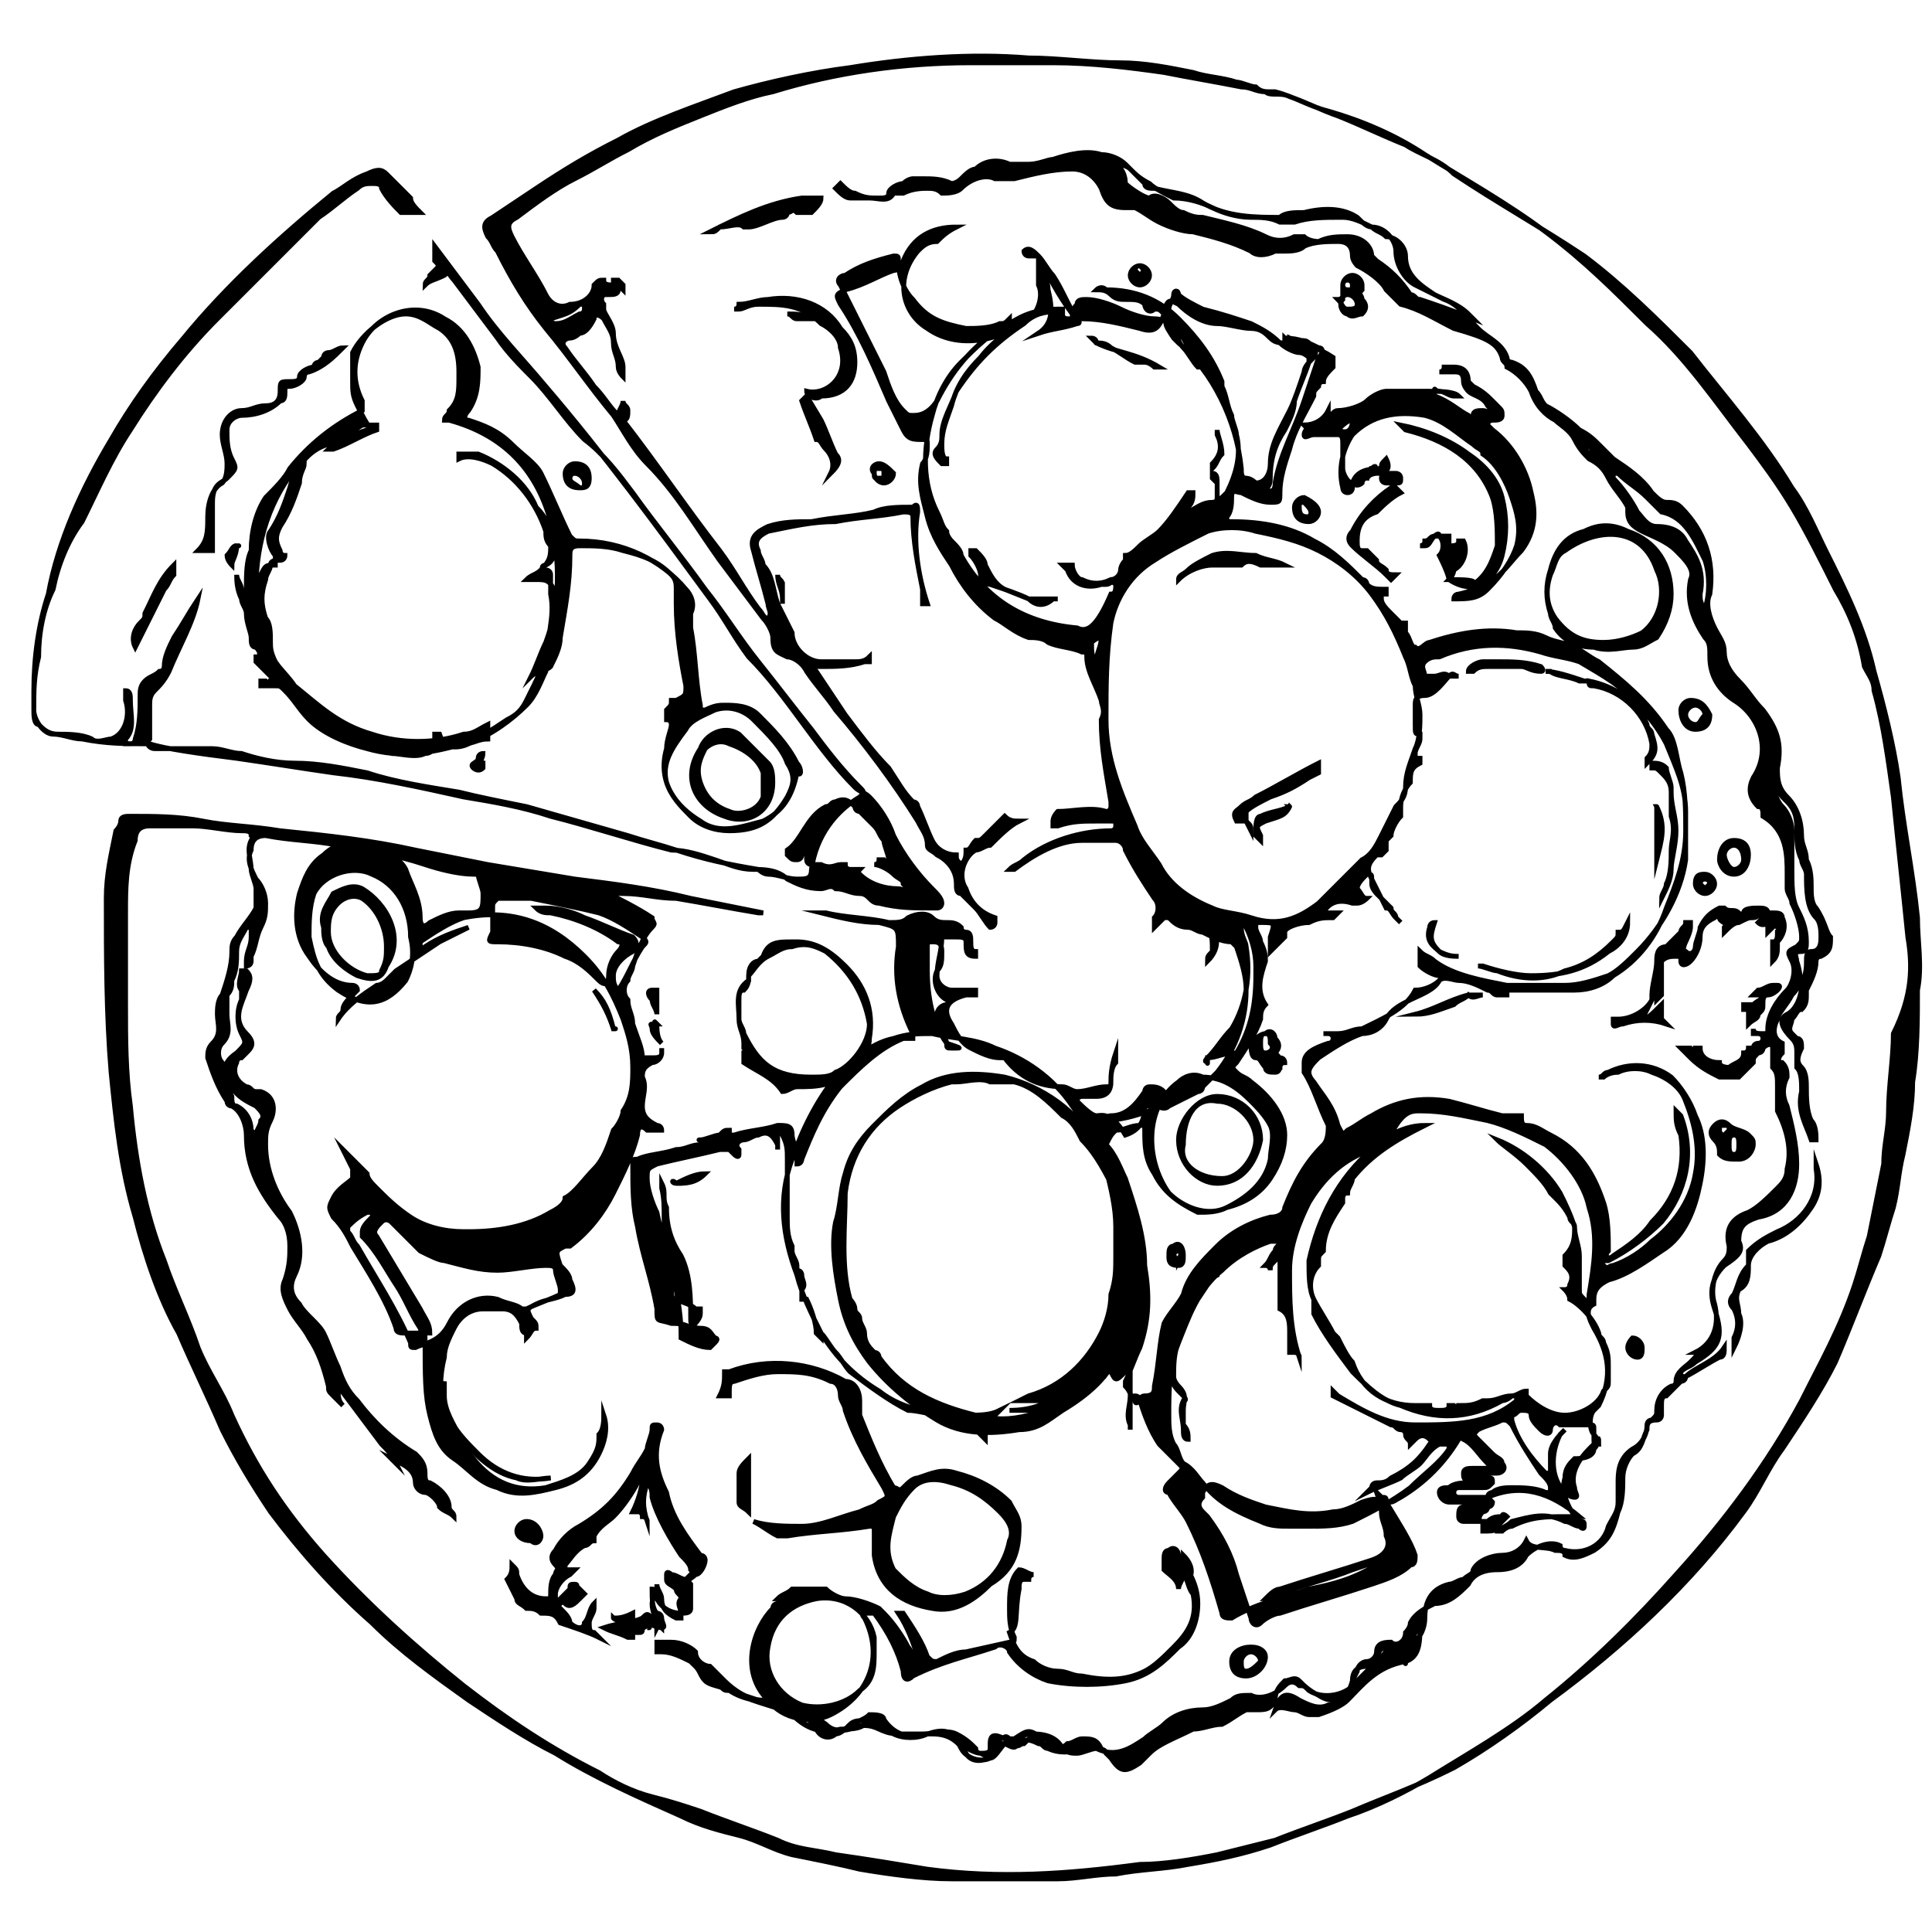 <svg xmlns="http://www.w3.org/2000/svg" viewBox="-29 31 40 40" enable-background="new -29 31 40 40"><style type="text/css">.st0{display:none;} .st1{display:inline;fill:#010202;stroke:#010202;stroke-width:0.25;stroke-miterlimit:10;} .st2{display:inline;fill:#010202;stroke:#010202;stroke-width:0.3;stroke-miterlimit:10;} .st3{display:inline;fill:none;} .st4{display:inline;fill:#231F20;stroke:#231F20;stroke-width:0.5;stroke-miterlimit:10;} .st5{stroke:#000000;stroke-width:0.1;stroke-miterlimit:10;} .st6{fill:none;}</style><g id="Layer_1_1_" class="st0"><path id="XMLID_40_" d="M8.5 58.1c-.3 0-.2.3-.3.5-2.7 5.7-7 9.3-13.1 10.8-4.9 1.2-9.6.6-13.9-1.9-5.6-3.3-8.9-8.2-9.7-14.6-1-8.3 3.3-16 10.7-19.8 8.3-4.2 18.5-2 24.3 5.3 1.7 2.2 3.2 4.6 3.7 7.4.8 4.5.6 8.9-1.2 13.1C7.2 63 4.4 66.1.6 68.3c-2.9 1.7-6 2.5-9.4 2.3.9 0 1.8 0 2.6-.3 1.6-.6 3.3-.9 4.8-1.6C.2 68 1.6 67.1 3 66c1.3-1.1 2.5-2.4 3.5-3.8.7-1.3 1.4-2.7 2-4.1.2-.2.2-.5.3-.7 1.2-3.3 1.4-6.9.7-10.3-1-4.7-3.4-8.6-7.4-11.4-4.2-3-8.8-4.2-13.9-3.4-7.1 1.1-12.1 5-14.7 11.7-2.4 6.3-1.6 12.3 2.4 17.7 3.5 4.8 8.4 7.2 14.3 7.5 4.6.2 8.6-1.3 12.1-4.3 3.6-3 5.7-6.9 6.5-11.5.1-.8.2-1.6.2-2.4h.1c0 4.2-1.3 7.9-3.7 11.3 1.4-1.6 2.4-3.5 3.1-5.6.3.6-.1.9 0 1.4z" class="st1"/><path id="XMLID_42_" d="M-15.6 51.5c-.2-.1-.4-.1-.6-.2-.2 0-.4-.1-.5-.3-.4-.4-.7-.8-.9-1.3s-.4-1-.5-1.5c0-.3 0-.6 0-.9.1-.4.2-.7.3-1.1.1-.3.3-.7.4-1 .1-.3.3-.5.5-.8.2-.4.6-.7.9-.8.3-.1.7-.2 1-.2.4 0 .7.2 1 .4s.7.4 1 .7c.1.1.3.3.4.4.1.1.3.3.3.5.2.5.4 1 .4 1.6.1.6 0 1.2-.1 1.8-.1.6-.3 1.1-.6 1.6s-.7.8-1.2 1c-.3.1-.6.2-.9.2-.3 0-.6 0-.9-.1.1.1.1 0 0 0zm-2-4.3c0 .1 0 .3 0 .4l.1-.1.1-.1.8-.8c0-.1 0-.2.1-.4 0-.1 0-.3.1-.4 0-.1.1-.2.1-.5.1-.2.2-.4.3-.6s.2-.3.3-.5c.1-.1.3-.2.4-.2.2 0 .3.1.5.2.1.1.3.2.4.3h.1s.1 0 .1-.1c0 0 .1 0 .1-.1l-.1-.1s-.1 0-.1-.1l-.3-.1-.3-.1c-.3-.1-.7 0-.9.2-.3.3-.6.6-.8.9-.2.4-.4.7-.6 1.1-.2.4-.3.7-.4 1.1zm.3 2.4c0 .1.1.2.2.2 0 0 .1 0 .2 0s.1-.1.2-.1c.1-.1.1-.1.2-.2 0 0 0 0 .1 0 0 0 0 0 .1 0v-.2c-.1-.3-.1-.5-.2-.7 0-.2-.1-.5-.1-.7-.5.2-.8.5-.9.7-.2.2-.1.5.2 1zm-.2-1.5c0 .1 0 .2 0 .2 0-.1.1-.1 0-.2.1 0 0 0 0 0zm.5-.5c-.1 0-.1.1-.1.1l-.1.1c.1 0 .2-.1.2-.2zm.2-.1c.1-.1.2-.2.1-.2h-.1c0 .1 0 .1 0 .2zm.3 3c.1 0 .1-.1.2-.1s.1-.1.2-.1v-.1s0-.1-.1-.1l-.3.4zm1.3-.2c.1.1.3.1.4.1.1 0 .2-.1.3-.2.1-.1.1-.2.2-.3 0-.1.1-.3.1-.4s.1-.2.1-.3c0-.1 0-.2 0-.2l.2-2.5c0-.3 0-.5-.1-.8-.1-.2-.3-.5-.4-.7-.2-.3-.5-.4-.7-.3-.3.2-.5.4-.6.7-.2.4-.3.8-.4 1.3-.1.5-.1 1-.1 1.5s.1.9.3 1.4c.2.4.4.6.7.7zm-.2.7c.1 0 .2.1.3.1s.2 0 .3-.1c-.2 0-.5-.1-.7-.2s-.4-.3-.6-.5c0 .1 0 .2 0 .3 0 0 0 .1-.1.1 0 0 0 .1.1.1.2 0 .4.1.7.2zm-.1 7.3c.1-.1.1-.1 0 0 .1-.2.2-.3.3-.4l.3-.4c.1-.1.2-.3.3-.4l.1-.2.4-.6c.2-.3.4-.6.6-.9.2-.3.4-.7.6-.9.2-.3.3-.5.4-.6l.1-.1c0-.1.1-.2.2-.3s.2-.2.3-.4c.1-.1.2-.3.3-.4s.1-.2.2-.3l.4-.5.6-.8c.2-.3.4-.5.6-.8.2-.2.3-.4.3-.5.1-.1.2-.3.4-.6l.6-.9c.2-.3.4-.6.6-.9.2-.3.3-.5.4-.6h.1s.1-.1.2-.2.1-.2.2-.3l.2-.3c0-.1.1-.1.1-.2 0 0 .1-.1.2-.3s.2-.3.3-.5.2-.4.3-.5c.1-.1.1-.3.2-.3l.2-.3c.1-.1.1-.2.2-.3h.1c.1 0 .3 0 .5 0 .1 0 .3 0 .4.1.1 0 .2.1.3.2.1.1.1.3.1.5s-.1.5-.3.7c-.1.2-.3.4-.5.6-.2.2-.3.4-.5.6s-.3.4-.5.6c-.5.8-.9 1.5-1.4 2.3-.5.8-.9 1.5-1.5 2.2 0 .1-.2.2-.4.5s-.4.6-.7.9c-.2.3-.5.6-.7.9-.2.3-.3.4-.4.5-.2.3-.4.6-.6 1-.1.3-.3.7-.5 1 0 .1-.1.2-.2.3l-.3.4c-.1.1-.2.3-.2.4 0 .1-.1.1-.1.2 0 0-.1.1-.2.3-.1.1-.2.3-.4.5l-.4.4c-.1.1-.2.2-.2.3-.1.1-.2.3-.3.4-.1.1-.2.2-.4.2-.1 0-.2 0-.2 0-.1 0-.2 0-.2 0h-.4l-.1-1.3zm.6 0c-.1 0-.1 0 0 0 0 .1 0 .2 0 .2s0-.1 0-.2zm.5-.6s-.1.1-.2.2-.1.1-.2.2c.3-.2.5-.5.8-.7s.5-.5.7-.8c0-.1.1-.1.1-.2l.2-.4c.1-.1.2-.3.3-.4.1-.1.2-.3.2-.3s0-.1.1-.1v-.1c-.2.2-.4.4-.6.6-.2.2-.3.4-.5.7l-.5.7c0 .2-.2.4-.4.6zm.9-11.9c0 .1.1.2.1.3 0 .2 0 .3.1.4.2-.2.4-.3.5-.5.1-.1.2-.2.2-.4 0-.1-.1-.3-.2-.4-.2-.2-.3-.3-.5-.5l-.4.4c0 .1.1.2.1.3.1.3.1.4.1.4zm-.2 4c.1 0 .1-.1.2-.1s.1-.1.2-.1l1-1c0-.1 0-.2.1-.3 0-.1 0-.2 0-.4h-.1l-.2.1h-.5s-.1.1-.2.1-.1.1-.2.2c0 0-.3 1.5-.3 1.5zm.1-5.3s0 .1 0 0c0 .1 0 .2 0 .2.1 0 .1 0 0-.2.1.1.1 0 0 0zm.7 5.4c-.1.1 0 .2 0 .2.1-.1.1-.1 0-.2.1 0 .1 0 0 0zm.3-.2s-.1 0 0 0c-.1.1-.1.1 0 0-.1.1-.1.1 0 0 0 .1 0 0 0 0zm.1-2.4h.2s0 0 0-.1 0-.1-.1-.1c.1 0-.1.2-.1.2zm0 2.1c0 .1 0 .2 0 .2.1 0 .1-.1 0-.2.1 0 .1 0 0 0zm1.7 2.9c0 .1-.1.2-.2.3-.1.2-.2.4-.4.5l-.3.5c-.1.1-.1.2-.2.4.1-.1.3-.2.4-.4.1-.1.3-.3.4-.4.1-.1.2-.3.4-.6s.4-.6.7-.8l.7-.8.4-.6s.1-.1.1-.2l.3-.4c.1-.2.2-.3.3-.5.1-.2.2-.3.2-.4 0 0 .1-.1.1-.2s.1-.2.2-.3c0-.1.1-.2.1-.3s0-.1 0-.2c-.1.1-.2.2-.3.3s-.2.2-.3.3l-1.3 1.8c-.4.7-.8 1.3-1.3 2zm5.6 6.6c-.5-.1-.9-.3-1.3-.5-.3-.2-.6-.5-.8-.8-.2-.3-.3-.7-.4-1-.1-.4-.1-.9-.2-1.4 0-.3 0-.6 0-.9 0-.3.1-.7.2-1 .1-.3.2-.6.4-.9.1-.3.3-.5.5-.8.1-.1.2-.2.3-.3.1-.1.2-.2.3-.3.1-.1.2-.2.4-.3.1-.1.2-.1.4-.1s.4 0 .6 0l.6.2c.6.2 1.2.7 1.6 1.2.4.6.8 1.2.9 1.9.2.7.2 1.4.1 2.1-.1.7-.4 1.3-.8 1.8-.4.4-.8.7-1.4.9-.3.3-.9.3-1.4.2zm-2.1-11.7l-.1.1-.1.1c.1-.1.3-.2.4-.4.1-.1.3-.3.4-.4l.3-.5c.2-.3.3-.5.5-.8.2-.3.3-.6.5-.8l.3-.5s0 0 0-.1c0 0 0 0 0-.1-.1 0-.2 0-.3.1 0 .1-.1.1-.1.2-.1.1-.1.2-.2.4-.1.1-.2.3-.2.4s-.1.1-.1.2c-.1.1-.1.2-.2.3-.1.1-.1.2-.3.3 0 0-.1.1-.2.3-.1.2-.2.3-.3.4l-.3.5c.1.2 0 .3 0 .3zm0 7.8c0 .1 0 .1 0 0 .1 0 .1-.1.2-.1 0 0 0-.1.1-.1 0-.1.1-.1.1-.2.1-.1.1-.1.2-.2s.2-.2.2-.2l.1-.1.1-.4c-.1.1-.2.1-.3.1-.1 0-.2 0-.3 0-.1-.1-.1-.2 0-.3 0 0 .1-.1 0-.2-.2.1-.3.3-.4.5-.1.2-.1.4-.1.6l.1.6zm.1 1.3c0 .1.1.1 0 0 0 .1.1.1.1.2.2-.2.3-.3.5-.4.1-.1.2-.2.2-.4 0-.1.1-.3.1-.4 0-.2 0-.4-.1-.6-.3.3-.6.6-.8.9 0 .1 0 .3 0 .4 0 .1 0 .2 0 .3zm.4 1c.1 0 .1 0 0 0 .1.1.1.1.2.1 0-.1.1-.2.1-.3.1-.1.1-.2.2-.3 0-.1.1-.2.1-.3s0-.2 0-.3c-.1 0-.2.1-.3.2-.1.1-.2.1-.2.2-.1.1-.1.2-.1.3-.1.2 0 .3 0 .4zm0-4.7s0 .1 0 0c-.1.1-.1.1-.1.1h.1c.2-.2.5-.5.7-.7.3-.2.5-.4.7-.7-.1 0-.2 0-.3.1-.1.1-.3.2-.4.4-.1.1-.3.3-.4.4-.1.2-.2.3-.3.4zm.3.5l.2-.2.2-.2v-.1l-.2.2-.2.3zm.1 4.5c.1 0 .2 0 .3-.1.1-.1.1-.2.1-.3h-.1s-.1.1-.2.1-.1.2-.1.3zm.4.3c.1.1.1.1.2.1s.1-.1.2-.1c0-.1-.1-.1-.1-.2h-.1c-.1 0-.1.1-.2.2 0-.1 0 0 0 0zm1.3-.4c.2.1.4.1.6-.1.2-.2.3-.5.3-.8.1-.4.1-.8.1-1.2 0-.5 0-.9-.1-1.4 0-.4-.1-.8-.2-1.2-.1-.3-.2-.6-.4-.7-.1-.1-.2-.1-.3-.1s-.2 0-.4 0c-.2.2-.4.4-.5.7s-.2.7-.3 1c-.1.4-.1.8 0 1.1 0 .4.1.8.2 1.1.1.3.2.6.4.9.1.4.4.6.6.7zm-.8.4c0 .1.1.2.1.2.1.1.2.1.3 0 0 0-.1-.1-.2-.1 0 0-.1-.1-.2-.1zm.7.3H-5h.1s0 0 .1 0zm.6 0c-.1 0-.2 0-.2 0-.1 0-.2 0-.2 0 .4.1.9 0 1.3-.2.3-.2.6-.5.9-.8s.4-.7.5-1.1c.1-.4.1-.8.1-1.3-.1.1-.3.3-.5.4-.1.1-.2.2-.3.3-.1.1-.2.2-.2.3-.1.2-.1.4-.2.5 0 0 0 .1-.1.3 0 .1-.1.2-.1.3 0 .1-.1.2-.2.3s-.1.2-.2.3-.2.2-.2.3l-.4.4zm.3-6.6s-.1 0 0 0c-.1 0 0 .1 0 0 0 .1 0 0 0 0zm.1.6c.1 0 .1-.1 0 0 .1-.1 0-.1 0-.1v.1zm.6 2.1c0 .1 0 .2 0 .3s0 .2 0 .4l.9-.9s0 0 0-.1v-.1s0-.1-.1-.2l-.1-.1c0-.1-.1-.1-.1-.2s-.1-.1-.1-.2l-.1-.1c0-.1-.1-.1-.2 0-.2.1-.3.3-.5.5 0 .2 0 .3 0 .5.2-.1.3.1.3.2zm-.1-2.3s0 .1 0 0c-.1.1 0 .2 0 .2.1 0 .1 0 0-.2.1.1.1 0 0 0zm0 .6c.1-.1.2-.1.2-.2s0-.1-.1-.2l-.1.4zm.2 2.9l.3-.2c.1-.1.2-.2.3-.3.1-.1.2-.2.3-.3.1-.1.1-.2.1-.3-.1.1-.2.1-.3.2-.1.1-.2.2-.3.3l-.1.1-.1.1c-.1.2-.1.3-.2.4z" class="st1"/></g><g id="Layer_2" class="st0"><path id="XMLID_188_" d="M-9.8 41.5c.1 0 .1 0 .1.1.1.5.2.9.3 1.4 0 .1-.1.2-.1.3 0 .1 0 .1 0 .1.1.1.2.2.2.3 0 .2 0 .4.1.5.1.2-.1.3-.2.3.3.1.4.4.4.7 0 .4-.1.8-.3 1.2-.2.5-.4 1-.7 1.5-.1.1-.2.1-.3.1.1-.2.2-.4.3-.5.3-.6.6-1.2.8-1.8.1-.2.1-.4.1-.6s-.1-.4-.3-.4h-.1c-.7.3-1.5.4-2.3.5-1.2.1-2.4.2-3.6.2-.9 0-1.7-.1-2.6-.2-.6-.1-1.1-.1-1.7-.2-.2 0-.4-.1-.6-.2-.3-.1-.3-.3-.4-.6 0-.3.1-.6.1-.9.1-.1.3-.1.2-.3-.1-.1 0-.3 0-.4 0-.2 0-.3.1-.5 0-.3.2-.5.2-.8 0-.3.1-.5.1-.8.1-.6.3-1.2.5-1.7.3-.6.9-1.1 1.4-1.5.4-.3.8-.6 1.2-.9-.1-.1-.1-.1-.1-.2 0-.2 0-.5 0-.7 0-.1 0-.2-.1-.2-.3 0-.3 0-.4-.4 0-.4 0-.7.1-1 0-.1.1-.1.2-.2 0 0 .1 0 .1-.1h-.1c-.1 0-.1 0-.1-.1-.1-.3-.1-.7 0-1 .1-.2.2-.4.4-.5.4 0 .8 0 1.3 0 .7 0 1.4-.1 2.1 0 .5.1.5.1.7.6.1.2.1.5 0 .7v.1c.1.1 0 .1-.1.1 0 0-.1 0-.1.1s0 .1.1.1.1.1.2.2c.1.4.1.9 0 1.3 0 .1-.1.1-.2.1-.3 0-.3 0-.3.2s.1.4 0 .5c0 .1 0 .1.1.2.6.6 1.3 1.1 1.9 1.8.7.7 1 1.5 1.2 2.5 0 .2.1.4 0 .6 0 .1 0 .2.1.2.1.1.1.2.1.2-.1 0-.1 0-.2 0-.3-.1-.5-.3-.8-.4-.3-.1-.7-.2-1-.1-.6.1-1.1.3-1.6.6-.6.2-1.1.4-1.7.4s-1.2-.2-1.7-.4-1-.4-1.5-.6c-.6-.2-1.2-.1-1.8.3-.1.1-.2.1-.2.2-.1.4-.1.8-.1 1.3 1.1-.6 2-.3 3 .4 0-.5.1-.9.2-1.3-.1.4-.1.8-.2 1.2v.1c.4.2.8.4 1.3.5.6 0 1.1-.1 1.6-.3.5-.2 1-.4 1.6-.7.3-.1.7-.3 1-.3.1 0 .1 0 .2 0 .4-.1.8-.1 1.2 0 .3.1.5.3.7.4l.1.1c.1 0 0-.1 0-.2s-.1-.3-.1-.4c.1-.2 0-.5 0-.8zm-.3-.6c-.1-.6-.2-1.2-.5-1.7-.3-.6-.8-1-1.2-1.4-.4-.3-.8-.7-1.1-1.1-.1-.1-.2-.2-.3-.3-.1-.1 0-.3 0-.4s0-.1 0-.2c0-.3 0-.3-.4-.3-1 0-2.1 0-3.1 0-.1 0-.1.1-.1.1 0 .2 0 .5 0 .7 0 .1 0 .1-.1.2-.2.1-.4.3-.5.4-.6.3-1.1.7-1.6 1.2-.7.8-.9 1.7-1.1 2.7.7-.4 1.5-.6 2.3-.2 0-.4 0-.8.2-1.2 0 .4-.1.7-.1 1.1 0 .1 0 .1.1.1.3.2.6.3.9.5.1 0 .1 0 .1-.1 0-.2 0-.4.1-.6 0-.3.1-.7.2-1 0 .1 0 .2 0 .3-.1.5 0 1-.2 1.4 0 .1 0 .1.1.1.5.2 1 .3 1.5.3.4-.1.8-.2 1.2-.4s.8-.4 1.2-.6c.6-.2 1.2-.3 1.8 0 .1.1.3.2.6.4zm-5 4.3c1.1 0 2.5-.1 3.8-.3.6-.1 1.2-.2 1.8-.5.1-.1.2-.1.1-.2 0-.2 0-.3-.1-.5 0 0 0-.1-.1-.1-.3-.2-.5-.3-.7-.5-.2-.1-.4-.3-.7-.2-.3 0-.7 0-1 .1-.5.1-1 .3-1.4.5-.3.1-.5.3-.8.4-1.4.6-2.7.5-3.9-.3-.2-.1-.5-.3-.7-.4-.4-.2-.9-.3-1.3-.1-.7.2-.6.1-.7.8-.1.5.1.8.6.9.1 0 .1 0 .2 0 .4 0 .8.1 1.3.1 1.3.3 2.4.3 3.6.3zm1.1-10c.4 0 .7 0 1.1.1.1 0 .1 0 .1-.1 0-.4 0-.8 0-1.2 0 0 0-.1-.1-.1s-.2-.1-.3-.1c-.3 0-.6 0-.9-.1-.5 0-.9-.1-1.4 0-.3 0-.7.1-1 .1-.2 0-.3 0-.5 0-.2.1-.2.1-.2.3 0 .3 0 .7 0 1 0 .1 0 .1.1.1.5 0 1 0 1.4 0 .5 0 1.1 0 1.7 0zm-5.1 7.4c-.5 0-.9.1-1.3.2-.1 0-.1.1-.1.1 0 .1.1.1.2.1.5-.2 1-.1 1.4.1.4.1.8.4 1.2.6 1.2.5 2.4.6 3.6.1.4-.2.8-.3 1.2-.5.5-.2 1.1-.4 1.7-.4.5 0 1 .1 1.4.4 0 0 .1.2.2.1s0-.2-.1-.2c-.1-.1-.2-.2-.4-.3-.3-.2-.6-.3-1-.3-.7 0-1.3.2-1.9.5-.5.2-1 .4-1.5.6-1.1.4-2.2.3-3.2-.4-.2-.1-.4-.3-.6-.4-.2-.2-.5-.3-.8-.3zm5.9-10.2c.1 0 .1.1.1.1.1.2.1.5 0 .8 0 .1-.1.1 0 .2.1 0 .1-.1.1-.2 0-.2 0-.4 0-.6 0-.5 0-.5-.4-.5-1.1-.1-2.3-.1-3.4.1-.1 0-.3.1-.3.2-.1.3-.1.7 0 1 0 .1 0 .1.1 0 .1 0 .1 0 .1-.1-.1-.2-.1-.5-.1-.7v-.1c0-.1 0 0 0 .1 0 .2.1.5.1.7v.1c.1 0 .2 0 .3-.1.1 0 0-.1 0-.2-.1-.3 0-.5.1-.8.1.3.1.5.1.8v.1c.1 0 .2 0 .2 0 .1 0 0-.1 0-.1-.1-.3 0-.6 0-.9.1.1.1.1.1.2.1.3.1.5.1.7 0 .1 0 .1.1.1s.1-.1.1-.1c0-.2 0-.4 0-.7 0 0 0-.1.1-.1 0 0 0 .1.1.1v.1c0 .2 0 .4 0 .6 0 0 0 .1.1.1s0-.1 0-.1c0-.2 0-.4 0-.6 0-.1 0-.2.1-.3 0 .3 0 .5.1.8 0 .2 0 .2.3.2 0-.3 0-.5 0-.8v-.1s.1 0 .1.1c-.1.2 0 .4-.1.7 0 .1 0 .1.1.1.2 0 .3 0 .5 0 0-.4 0-.7.1-1.1.1.2.1.5.1.7 0-.2.1-.4.1-.5 0 0 0-.1.1-.1s.1.1.1.1c.1.3 0 .7-.1 1 .1 0 .1 0 .1-.1 0-.3.1-.6.1-1 .1.2.1.4.1.6 0 .2 0 .3 0 .5 0 .1 0 .1.1.1s0 0 0-.1c0-.3 0-.6.1-.9 0 0 0-.1.1-.1 0 0 .1 0 .2 0-.1.2 0 .3 0 .4v-.4zm-5.5 8.1c-.1 0-.2 0-.3.1-.4 0-.7.1-1 .3-.2 0-.2.1-.2.2s0 .1.1 0c.5-.4 1.1-.4 1.7-.3.5.1 1.1.4 1.6.6.4.2.8.3 1.2.4 1 .1 1.9-.2 2.7-.6.3-.2.6-.3 1-.4.4-.1.8-.1 1.1.1.2.1.4.2.5.3 0 0 .1.1.1 0s0-.1-.1-.2c-.8-.6-1.7-.8-2.7-.3-.4.2-.8.4-1.2.6-1 .5-2 .4-2.9-.1-.3-.2-.5-.3-.8-.5-.2-.1-.5-.2-.8-.2zm5.6-6.9c-.1 0-.1.1-.2 0s-.2-.1-.3-.1c-.8 0-1.5-.2-2.3-.1-.3 0-.7.1-1 .1-.1 0-.1 0-.1.1s.1.1.1.1c.2 0 .4 0 .6-.1.5-.1 1.1-.1 1.6-.1s.9 0 1.4.1c0 .1.1.1.2 0zm6.9 33.1c.1-.5.2-1 .3-1.4.6-1.9 1.2-3.9 1.8-5.8.4-1.3.9-2.6 1.3-4 0-.1 0-.2-.1-.1-.2 0-.3 0-.5 0-.1 0-.2.1-.2.2-.5 1.5-1 3-1.5 4.5-.7 2.2-1.4 4.3-2.1 6.5 0 0 0 .1-.1.1.1-.2.1-.4.1-.5 1-3.5 2.2-7 3.4-10.5.1-.2.1-.2-.2-.2-1.3 0-2.6-.1-3.9-.3-.8-.1-1.6-.3-2.3-.4-.4-.1-.9-.2-1.3-.4v.1c.1.5.1 1.1.2 1.6.2 1.3.3 2.6.5 4 .1 1 .2 2 .3 3.1.1.8.2 1.6.3 2.4 0 .4 0 .8.1 1.1 0 .4.1.8.3 1.1.1.2.3.4.6.4 0 0 .1 0 .1.1s-.1 0-.1 0c-.4-.1-.7-.3-.8-.7-.2-.4-.2-.8-.2-1.3-.1-1-.2-2-.3-3-.1-1-.2-2-.3-3-.1-1.3-.3-2.6-.4-3.9-.1-.7-.2-1.3-.3-2 0-.1 0-.1-.1-.2-.1 0-.1-.1-.1-.2.1 0 .1.1.2.1-.1-.9-.2-1.8-.1-2.7.1.7.1 1.3.2 2 0 .2.1.5.1.7 0 .1.1.2.1.2.4.2.8.3 1.3.4 1.1.2 2.3.4 3.4.5 1 .1 1.9.1 2.9.1.1 0 .1 0 .2-.1.5-1.4 1-2.7 1.4-4.1 0-.1 0-.2-.1-.1-2.3.2-4.6.1-6.9-.3-1-.2-2-.3-2.9-.7-.2-.1-.4-.2-.6-.3-.3-.2-.3-.4 0-.7.4-.3.9-.5 1.4-.5.2 0 .3 0 .5 0 0 .1-.1 0-.2.1-.5.1-.9.2-1.4.4-.1.1-.2.1-.3.2-.2.1-.2.3 0 .4.2.2.5.3.8.4 1.1.3 2.2.5 3.3.6 1 .1 2.1.2 3.1.3 1.1 0 2.1 0 3.2-.1h.1c0-.1.1-.1.1-.2s-.1 0-.2 0c-.4 0-.9.1-1.3.1-.1 0-.1 0-.2 0 .3 0 .6-.1.8-.1.3 0 .5-.1.8-.1.1 0 .1-.1.1-.2.2-.7.4-1.4.7-2 .2-.5.4-1 .6-1.5.1-.2.2-.4.3-.7.2-.3.4-.5.6-.8.1-.1.3-.2.5-.3h.1s0 0-.1.1c-.4.2-.7.5-.9.9-.5.8-.9 1.8-1.2 2.7-.2.6-.4 1.1-.6 1.7.2 0 .4-.1.6-.1.4-.1.8-.2 1.1-.3.1-.1.3-.1.2-.3 0 0 0 0 .1 0 .1.1.1.2 0 .3s-.2.2-.3.2c-.5.2-1.1.3-1.7.4H-2c0 .1-.1.1-.1.2s.1 0 .2 0c.6-.1 1.3-.2 1.9-.4.3-.1.5-.2.7-.4.2-.2.2-.3 0-.5-.1-.1-.2-.1-.3-.2-.2-.1-.5-.2-.7-.2-.1 0-.1 0-.2.1 0 .1-.1.2-.2.3 0-.1 0-.2.1-.3 0-.1.1-.1 0-.2.2 0 .1-.1.2-.2.2-.5.5-1 .8-1.5.1-.2.3-.5.6-.5.1 0 .1-.1.1-.2.1.1.1.1 0 .2 0 .1-.1 0-.1 0-.1 0-.1 0-.2.1-.3.2-.4.4-.5.7-.2.4-.4.9-.6 1.3 0 .1 0 .1.1.1.3.1.6.1.9.3.2.1.4.2.4.4s-.1.4-.3.5c-.4.3-.9.4-1.4.5-.4.1-.9.2-1.3.2-.1 0-.1 0-.2.1-.5 1.4-1 2.7-1.4 4.1 0 .1 0 .1.1.1.2 0 .3 0 .5 0 .1 0 .2-.1.2-.1.3-.8.5-1.5.8-2.3.2-.5.4-.9.6-1.4 0 .1 0 .2-.1.3-.1.4-.3.9-.4 1.3-.1.2-.1.2.1.2s.4.1.6.2c-.3 0-.5-.1-.7-.1-.1 0-.1 0-.2.1-.2.6-.4 1.2-.6 1.8 0 .1 0 .1.1.1.7-.1 1.4-.3 2.1-.7 0 0 .1 0 .1-.1.3-.2.4-.4.1-.7.2.1.3.3.2.5-.1.1-.2.2-.3.3-.5.4-1.1.6-1.8.7-.2 0-.3.1-.5.1-.1 0-.2.1-.2.2-.4 1.2-.8 2.3-1.2 3.5-.7 2-1.3 4-1.9 6 0 .4-.2 1-.3 1.6zm-14.2-2.3c0-.1 0-.1 0-.2s0-.3.1-.4c.1-.4.1-.8 0-1.2 0-1.2-.1-2.4-.1-3.6 0-1.3-.1-2.5-.1-3.8 0-.4 0-.9 0-1.3 0-.1 0-.2 0-.2-.2-.5-.2-1-.1-1.6.1-.3.2-.6.4-.9.1-.2.1-.5.1-.7.1-.5.2-1 .4-1.5 0 0 0-.1.1-.1s0 .1 0 .1c-.1.3-.2.6-.2.9-.1.3-.1.5-.1.8 0 .1 0 .1.1.1.3-.1.6 0 .9 0 .3 0 .6.2.8.4.1 0 .1.1.2.1 0 .1.1.2.2.2.2.2.5.4.7.5.3.2.6.3 1 .3.9.1 1.7-.2 2.5-.6.2-.1.4-.2.6-.2 0 0 .1-.1.1 0v.1c-.5.2-1.1.5-1.6.7-.5.1-1 .2-1.5.1-.6-.1-1.2-.4-1.7-.9-.4-.4-.9-.7-1.5-.7-.2 0-.3 0-.5-.1-.1 0-.1 0-.1.1 0 .2-.1.3-.2.4 0 0-.1 0-.1.1.3-.2.6-.1.9 0 .4.2.9.4 1.3.7.4.3.9.6 1.3.8.8.4 1.6.3 2.4 0 .4-.2.9-.4 1.3-.7.1-.1.2-.1.3-.2.1.1 0 .2-.1.3-.4.2-.8.5-1.2.7-1.1.5-2.3.5-3.3-.2-.5-.4-1.1-.8-1.7-1.1-.2-.1-.4-.2-.6-.3s-.5.1-.6.3c-.2.5-.2.9-.1 1.4.2 1.1 1 1.7 2 2 .8.3 1.6.4 2.4.4 1.2 0 2.5 0 3.7-.2 0 0 .1-.1.1 0s0 .1-.1.2c-.6.1-1.1.2-1.7.2-1.1.1-2.1.1-3.2-.1-.6-.1-1.2-.2-1.7-.5s-1-.6-1.3-1.2c-.1.1 0 .2 0 .2 0 1.1 0 2.3.1 3.4.1 1.5.1 3.1.1 4.7 0 .4.1.8 0 1.2s0 .6.2.9c.3.6.9 1 1.5 1.2.8.4 1.7.5 2.5.6 1.2.1 2.4 0 3.5-.4.3-.1.6-.2.9-.4 0 0 .1-.1.1 0 .1.1 0 .2-.1.3-.7.4-1.5.6-2.3.7-1.6.2-3.1.1-4.6-.5-.5-.2-1-.5-1.3-.9-.6.2-.7.1-.8 0 .1.2.2.3.3.5.5.7 1.2 1.1 2 1.3 1.1.3 2.2.4 3.3.3 1-.1 2-.2 2.9-.6 0 0 .1 0 .1-.1 0 0 .1-.1.1 0v.1c-.1.1-.2.1-.3.2-.8.3-1.6.5-2.4.5-1.2.1-2.3.1-3.5-.2-.9-.2-1.7-.7-2.3-1.5-.2-.1-.3-.5-.5-.9zm0 0c0 .9 0 1.7.2 2.6.1.3.2.5.3.7.4.5.9 1.1 1.4 1.5.5.4 1.1.7 1.7.8 1.5.3 2.9.1 4.3-.5.5-.2.9-.5 1.3-.9 0 0 .1-.1.1 0 .1.1 0 .1 0 .2-.6.6-1.4 1-2.2 1.2-1.1.3-2.3.4-3.5.2-1-.2-1.8-.7-2.4-1.4-.3-.3-.5-.7-.8-1-.1-.1-.2-.3-.3-.5 0-.1-.1-.2-.1-.3-.1-.2-.2-.5-.2-.7 0-.5-.1-1 0-1.5.1-.2.1-.3.2-.4zm12.6 6c-.2 0-.4 0-.7-.1-.4-.1-.9-.2-1.3-.4-.7-.3-1.1-.8-1.1-1.5 0-.8-.1-1.5-.2-2.3-.1-.5-.1-1.1-.2-1.6-.2-1.6-.3-3.3-.5-4.9-.1-1.2-.2-2.3-.3-3.5 0-.2 0-.4 0-.5.1.4.1.8.1 1.3.2 2.2.4 4.3.7 6.4.1.7.2 1.4.3 2.1.1 1 .2 2 .3 3 0 .7.4 1.2 1 1.4.3.1.7.2 1 .3.4.1.7.1.9.3zm-7.4-20.6c-.9-.1-1.8 0-2.7-.2-.4-.1-.8-.2-1.2-.3-.1-.1-.3-.2-.4-.3-.1-.1-.2-.2-.2-.4 0-.3-.2-.6-.3-.8-.2-.5-.5-.9-.7-1.4-.1-.4-.2-.8-.3-1.3 0-.1 0-.2.1-.3 0-.1.1-.1.2-.1.1.1 0 .1 0 .1-.1.1-.1.3-.1.4 0 .3.1.5.2.8.2.5.5.9.7 1.4.2.3.4.7.4 1.1 0 .1 0 .2 0 .2-.1 0 0 .1 0 .1.2.2.4.4.7.5.5.2 1.1.3 1.6.3 1.1.1 2.3.1 3.4.1.2 0 .3 0 .5 0 .1 0 .1 0 .1.1s-.1.1-.1.1c-.6 0-1.1 0-1.7 0 0 0-.1 0-.2-.1zM.5 56c0 .2 0 .5 0 .7-.1 1.5-.2 3-.4 4.5-.1 1.1-.3 2.3-.3 3.4 0 .7-.1 1.3-.2 2-.1.5-.1 1-.2 1.5 0 0 0 .1-.1.1 0-.2 0-.3 0-.5.1-.7.1-1.5.2-2.2.1-1.4.3-2.9.5-4.3.2-1.3.3-2.6.3-3.8 0-.4.1-.8.1-1.3 0 0 0-.1.1-.1zM-6 68.7c.3 0 .6 0 .9 0 .5 0 1 0 1.5-.1.9-.2 1.6-.7 1.8-1.7.2-.6.2-1.2.3-1.9.1-.9.2-1.8.3-2.8.2-1.4.4-2.8.4-4.2 0-.2 0-.4 0-.7 0 .5 0 .9 0 1.4-.1 1.7-.4 3.5-.6 5.2-.1.7-.1 1.4-.2 2.1 0 .3-.1.7-.2 1-.2.8-.7 1.3-1.5 1.6-.7.2-1.7.3-2.7.1.1 0 .1 0 0 0zm-3.8-20.3c2.3-.3 4.7-.2 6.9.2-2.2-.3-4.5-.5-6.9-.2zm6.3 4.5c-.3 0-.5 0-.8 0-1.5-.1-3 0-4.4.1-.7.1-1.4.2-2.1.4h-.1c.4-.2.9-.3 1.3-.3 1.5-.2 3-.2 4.5-.2.5-.1 1-.1 1.6 0-.1-.1 0-.1 0 0zm-9.3-3c.1.6.2 1.1.3 1.7.1 1 .2 2 .2 3 0 .3.1.4.4.5.1 0 .2 0 .2.1-.2.1-.6-.1-.6-.4 0-.4-.1-.9-.1-1.3-.1-1.2-.1-2.4-.3-3.6-.1.1-.1.1-.1 0zm15.2-5c.4 0 .8 0 1.2 0 .6 0 1.2-.1 1.8-.1.2 0 .3 0 .5 0 .2.1.4.3.5.5 0 .2-.1.5-.3.6 0 0 0 0-.1 0 0-.1.1-.1.1-.2.1-.2.2-.3.1-.5s-.3-.3-.5-.3c-.5 0-.9.1-1.3.1-.6 0-1.3 0-2-.1zM2.2 46c.1-.2 0-.5.1-.7.1.2.1.3.1.5 0 .1 0 .3-.1.3s-.2-.1-.2-.2c-.1-.2-.2-.3-.2-.5 0 0 0-.1-.1-.1 0 .1 0 .2 0 .4s0 .4-.1.5c0 .1-.1.1-.1.1-.1 0-.1 0-.1-.1-.1-.3-.2-.6-.2-.9.1 0 .1.1.1.1v.1c.1.2.1.4.2.6 0 0 0 .1.1.1s.1-.1.1-.1c0-.1 0-.3 0-.4 0-.2 0-.3 0-.5 0 0 0-.1.1-.1s.1.1.1.1c.1.2.1.5.2.8-.1-.1 0-.1 0 0zm-1.1 5.1c-.1 1.5-.2 3-.5 4.4.3-1.4.4-2.9.5-4.4zm-13.3-1.6c0-.1.1-.2.3-.2.5-.2 1-.3 1.5-.4.8-.1 1.5-.2 2.3-.3.1 0 .3 0 .4 0-.7 0-1.3.1-1.9.2-.7.1-1.3.2-1.9.4-.3 0-.5.1-.7.3zM-2 70.1c-.2.1-.4.2-.6.2-.5.1-1 .1-1.5.1s-1.1 0-1.7 0c1.3 0 2.6 0 3.8-.3zm-18.2-17.3c.3.2.6.4.9.5.2.1.4.1.6.2.1 0 .1 0 .1-.1 0-.2.1-.4.1-.7 0-.1 0-.1 0-.1l-.2 1.2c0-.2-.2-.2-.3-.3-.3-.1-.6-.1-.9-.3-.1-.1-.2-.2-.3-.4zm25.1-6.9l-2.3.1v-.1c.8 0 1.5-.1 2.3 0zm-17.5 21.7c-.6.2-1.3.3-2 .3.3 0 .7-.1 1-.1.3-.2.7-.2 1-.2zM.1 55.9c0 .1 0 .1 0 0-.5.2-.9.4-1.2.5-.2.1-.4.1-.6.1.3 0 .7-.1 1-.2s.5-.2.8-.4c-.1 0 0 0 0 0zm-16.7-8.1c.6-.2 1.2-.1 1.8-.2-.6.1-1.2 0-1.8.2zm-3.5 18.4c.5.3.8.8 1.3 1-.6-.2-.9-.7-1.3-1zm6.1-18.5c.5 0 1.1 0 1.6.2-.5-.1-1.1-.1-1.6-.2zm6.1 17.4c-.2 0-.3.2-.2.2.1.1.2.1.3.1 0 0 0 0-.1-.3.2 0 .3.2.2.3-.1.1-.2.1-.3.1h-.1c-.1 0-.2-.1-.1-.2.1-.3.1-.3.3-.2zm-11.3-16.7c.5-.3 1.1-.5 1.7-.6-.5.2-1.1.3-1.7.6zm12.1 18.8c.3.3.6.3 1 .2-.3.3-1 .2-1-.2zm-4.1.7c-.4.3-.9.6-1.4.5.2-.1.5-.1.7-.2.2-.1.4-.2.7-.3zm-6.6-15c0 .3 0 .6-.1.9 0-.3.1-.6.1-.9zm5.7 14.4c.3-.1.5-.3.8-.4-.1.2-.6.4-.8.4zm4.7-3.9c-.1.1-.3 0-.3.2 0 .1.1.1.2.2-.1.1-.2 0-.2-.1-.1-.1 0-.2 0-.2.1-.2.2-.1.3-.1zm-3.9-15.1c-.3 0-.5-.1-.7-.3.2.1.5.2.7.3zm-5.5 5.8l.2-.8c0 .3-.1.6-.2.8zm-.1 13.7c-.3 0-.5 0-.8-.1.3 0 .6 0 .8.1zm-1.4-13.3c-.2.1-.5 0-.7-.1.2 0 .5.1.7.1zm-.1-3.6c0-.2.1-.5.2-.7 0 .1-.1.2-.1.3 0 .2-.1.3-.1.4zm.5.4c-.1-.1 0-.1 0-.2s.1-.3.1-.4c0 .2 0 .4-.1.6zm.5 2.6l.1-.6c0 .2 0 .4-.1.6zm17.5 2l.4-.3c-.1.2-.2.3-.4.3zm-15.7 12c-.1 0-.2 0-.4 0 .2-.1.3 0 .4 0zm-.7-31.8c-.1 0-.2 0-.2 0s-.1 0-.1-.1 0-.2-.1-.2c.1 0 .1-.1.1-.1 0-.1-.1 0-.1 0s0 0-.1 0c.1-.1.3-.1.4-.1 0 0 0 0 0 .1.1.1.1.2.1.4zm-.1-.4c0-.1 0-.1 0 0-.1-.1-.2 0-.1 0 0 .1 0 .1.1 0 0 .1 0 0 0 0zm-.6 3.8c-.1.4-.1.8-.1 1.2-.1-.2 0-.8.1-1.2zm4.1.7c-.3.1-.6.3-.9.5.2-.2.5-.4.9-.5zm-5.7.1c0-.3 0-.6.1-.8l-.1.8zm6.4 0c.2-.1.4-.2.6-.1l-.6.1zm-1.7-4.3l.1-.5c0 .2.1.4-.1.5zm-2.2-.3c0 .1 0 .3 0 .4-.1-.1 0-.3 0-.4zm.3-.1c0 .1 0 .2 0 .3-.1 0-.1-.2 0-.3zm4.4 8.3c-.4 0-.7 0-1.1-.1.4 0 .8 0 1.1.1zm-8.3.4c0-.3 0-.7.1-1-.1.2-.1.3-.1.5s0 .4 0 .5zm1.3-.2v.8c-.1-.3 0-.6 0-.8zm.9.1c0 .2 0 .4 0 .6-.1-.1-.1-.3 0-.6zm-1.8-.4c0 .2 0 .4 0 .7-.1-.2 0-.4 0-.7zm8.7.2c.2 0 .4.1.6.3l-.6-.3zm-6.3.2c0 .1 0 .3-.1.4l.1-.4zm.2-2c.1.3.1.8 0 1.1 0-.3.1-.7 0-1.1zm-1.4-.5c0 .3-.1.6-.1.9-.1-.2 0-.7.1-.9zm-.9.7c.1-.3.2-.5.2-.8 0 .2-.1.6-.2.8zm7.3-.6c.2-.1.4-.1.7-.1-.3 0-.5.1-.7.1zm-1.2.2c.2-.1.3-.2.5-.2-.1.2-.3.2-.5.2zm-.3-7.2c0-.3 0-.4.1-.6 0 .2 0 .4-.1.6zm-1.5-2.1c0-.1 0-.3 0-.4v-.1s.1 0 .1.1c0 .3.1.5.1.8 0 .1 0 .2-.1.2s-.1-.1-.1-.2 0-.3 0-.4zm-2.1-.2c.1.3.1.5.1.8v.1s-.1 0-.1-.1c0-.3-.1-.6 0-.8z" class="st2"/><path id="XMLID_78_" d="M-14.1 47.7c.5.1 1 .1 1.6.2-.5-.2-1-.2-1.6-.2z" class="st2"/><path id="XMLID_77_" d="M-11.4 48.3c-.2-.1-.5-.2-.7-.3.2.2.5.3.7.3z" class="st2"/><path id="XMLID_76_" d="M-11.5 43.9c-.4 0-.7-.1-1.1-.1.4 0 .8.1 1.1.1z" class="st2"/><path id="XMLID_175_" d="M-9.5 44.6c.2-.1.3-.1.2-.3-.1-.2-.1-.3-.1-.5 0-.1 0-.3-.2-.3-.1 0 0-.1 0-.1 0-.1.2-.2.1-.3-.1-.5-.2-.9-.3-1.4 0-.1 0-.1-.1-.1 0-.1.1-.1 0-.1s-.1-.1-.1-.2c0-.2 0-.4 0-.6-.2-.9-.5-1.8-1.2-2.5-.6-.6-1.3-1.2-1.9-1.8 0 0-.1-.1-.1-.2.1-.2 0-.4 0-.5 0-.3 0-.3.3-.2.1 0 .1 0 .2-.1.1-.5 0-.9 0-1.3 0-.1 0-.2-.2-.2-.1 0-.1-.1-.1-.1 0-.1.1-.1.1-.1.1 0 .2 0 .1-.1v-.1c0-.2 0-.5 0-.7-.2-.7-.3-.7-.8-.8-.7-.1-1.4 0-2.1 0-.4 0-.9 0-1.3.1-.3.1-.4.2-.4.5-.1.3 0 .7 0 1 0 .1 0 .1.1.1h.1s0 .1-.1.1c-.1.1-.2 0-.2.2 0 .3-.1.7-.1 1s0 .3.4.4c.1 0 .2 0 .1.2 0 .2 0 .5 0 .7 0 .1 0 .2-.1.2-.4.3-.8.6-1.2.9-.5.5-1 .9-1.4 1.5-.2.4-.4 1-.5 1.6 0 .3-.1.5-.1.8s-.1.5-.2.8c0 .2 0 .3-.1.5 0 .2-.1.3 0 .4.1.3-.2.2-.2.3 0 .3-.1.6-.1 1 0 .3.1.5.4.6.2 0 .4.1.6.1.6.1 1.1.1 1.7.2.9.1 1.7.2 2.6.2 1.2 0 2.4-.1 3.6-.2.8-.1 1.6-.2 2.3-.5h.1c.2.1.3.2.3.4s0 .4-.1.6c-.2.6-.5 1.2-.8 1.8-.1.2-.2.4-.3.5.1 0 .2 0 .3-.1.2-.5.5-1 .7-1.5.1-.4.3-.8.3-1.2.2-.2.1-.4-.2-.6zm-7.8-11.1c-.1-.3-.1-.7 0-1 0-.1.2-.2.3-.2 1.1-.1 2.3-.2 3.4-.1.4.1.4.1.5.5 0 .2.1.4 0 .6 0 .1 0 .2-.1.2s0-.1 0-.2c0-.3 0-.5-.1-.8 0 0 0-.1-.1-.1l-.1.3c0-.1-.1-.2-.1-.3 0 0 0-.1-.1-.1s-.1 0-.1.1c0 .3 0 .6-.1.9v.1s-.1 0-.1-.1c0-.2 0-.3 0-.5s0-.4-.1-.6c0 .4-.1.7-.1 1 0 .1 0 .1-.1.1.3-.3.3-.6.3-.9 0 0 0-.1-.1-.1s-.1.1-.1.1c0 .2-.1.4-.1.5-.1-.2 0-.5-.1-.7-.1.4-.1.7-.1 1.1h-.5c-.1 0-.1 0-.1-.1 0-.3 0-.5-.1-.7 0 0 0-.1-.1-.1s0 .1 0 .1c0 .3 0 .5 0 .8-.2 0-.2 0-.3-.2 0-.2 0-.5-.1-.8-.1.1-.1.2-.1.3 0 .2 0 .4 0 .6v.1c-.1 0-.1-.1-.1-.1 0-.2 0-.4 0-.6v-.1s0-.1-.1-.1-.1.1-.1.1c0 .2 0 .4 0 .7 0 .1 0 .1-.1.1s-.1 0-.1-.1c0-.2 0-.4-.1-.6 0-.1 0-.2-.1-.2 0 .3-.1.6 0 .9 0 0 .1.1 0 .1s-.2.1-.2 0c-.1 0 0-.1 0-.1.1-.3 0-.6-.1-.8-.1.3-.1.5-.1.8 0 .1.1.2 0 .2-.1.1-.2.1-.4 0 .1-.2 0-.5 0-.7 0-.1 0-.1-.1-.1s0 .1 0 .1c0 .2 0 .5.1.7.2 0 .2 0 0 0 .1 0 0 0 0 0zm4.1.1c0 .1-.1.1-.2.1-.5 0-.9-.1-1.4-.1s-1.1 0-1.6.1c-.2 0-.4 0-.6.1-.1 0-.1 0-.1-.1s.1-.1.1-.1c.3-.1.7-.1 1-.1.8-.1 1.5.1 2.3.1.1 0 .2 0 .3.1.1-.1.1-.1.2-.1zm-4.1 1.6c-.1 0-.1 0-.1-.1 0-.3 0-.7 0-1 0-.1 0-.2.2-.3.2-.1.3-.1.5 0 .3 0 .7-.1 1-.1.5 0 .9 0 1.4 0 .3 0 .6.1.9.1.1 0 .2 0 .3.1l.1.1c0 .4 0 .8 0 1.2 0 .1 0 .1-.1.1-.4-.1-.7-.1-1.1-.1-.6 0-1.1 0-1.7 0-.4 0-.9 0-1.4 0zm-1.8 2.9c.5-.5 1-.9 1.6-1.4.2-.1.3-.3.5-.4.1 0 .1-.1.1-.2 0-.2 0-.5 0-.7 0-.1 0-.1.1-.1 1 0 2.1 0 3.1 0 .3 0 .3 0 .4.3 0 .1 0 .1 0 .2 0 .2-.1.3 0 .4.1.1.2.2.3.3.3.4.7.8 1.1 1.1.5.4.9.8 1.2 1.4.3.5.4 1.1.5 1.7-.3-.2-.5-.3-.8-.4-.6-.2-1.2-.2-1.8 0-.4.2-.8.4-1.2.6-.4.2-.8.4-1.2.4-.5.1-1-.1-1.5-.3 0 0-.1 0-.1-.1 0 0 0 0-.1 0 0 0 0 0-.1 0-.3-.2-.6-.3-.9-.5l-.1-.1s0 0-.1 0v.1c-.8-.4-1.6-.2-2.3.2.4-.8.6-1.7 1.3-2.5zm-1 2.8c.3-.1.6-.3.9-.4.1 0 .2-.1.3-.1.4 0 .7.1.9.3.3.1.5.3.8.5 1 .6 1.9.6 2.9.1.4-.2.8-.4 1.2-.6 1-.5 1.8-.2 2.7.3.1 0 .1.1.1.2s-.1 0-.1 0c-.2-.1-.4-.2-.5-.3-.3-.2-.7-.2-1.1-.1-.3.1-.7.2-1 .4-.9.4-1.7.7-2.7.6-.4 0-.8-.2-1.2-.4-.5-.2-1-.4-1.6-.6-.5 0-1.1 0-1.6.4-.1.1-.1 0-.1 0-.1-.2 0-.3.1-.3zm-.3.6c0-.1.1-.2.2-.2.6-.3 1.2-.5 1.8-.3.5.1 1 .4 1.5.6.6.2 1.1.4 1.7.4.6 0 1.2-.2 1.7-.4s1-.5 1.6-.6c.3-.1.7 0 1 .1.3.1.5.3.8.4.1 0 .1.1.2.1 0 .3.1.5.2.8 0 .1.1.3.1.4 0 .1.1.1 0 .2-.1 0-.1 0-.1-.1-.2-.1-.5-.3-.7-.4-.4-.2-.8-.1-1.2 0-.1 0-.1 0-.2 0-.4 0-.7.2-1 .3-.5.2-1.1.4-1.6.7-.5.2-1.1.3-1.6.3s-.9-.2-1.3-.5v-.1s0 0 0 .1c-.9-.6-1.9-1-3-.4-.1-.6-.1-1-.1-1.4zm0 1.3c.4-.1.8-.2 1.3-.2.3 0 .6.1.9.3.2.1.4.2.6.4 1 .7 2.1.8 3.2.4.5-.2 1-.4 1.5-.6.6-.3 1.2-.5 1.9-.5.4 0 .7.1 1 .3.1.1.2.2.4.3.1 0 .2.1.1.2s-.1 0-.2-.1c-.4-.3-.9-.4-1.4-.4-.6 0-1.1.2-1.7.4-.4.2-.8.3-1.2.5-1.2.5-2.4.5-3.6-.1-.4-.2-.8-.4-1.2-.6-.5-.2-.9-.2-1.4-.1-.1 0-.1 0-.2-.2-.1.1-.1.1 0 0zm9.1 2.1c-1.4.2-2.7.3-3.8.3-1.2 0-2.4 0-3.6-.2-.4-.1-.8-.1-1.3-.1-.1 0-.1 0-.2 0-.5-.1-.7-.3-.6-.9.1-.7 0-.6.7-.8.5-.1.9-.1 1.3.1.2.1.5.2.7.4 1.3.8 2.6.8 3.9.3.3-.1.5-.3.8-.4.5-.2.9-.4 1.4-.5.3-.1.7-.1 1-.1.2 0 .5.1.7.2.3.2.5.3.7.5l.1.1c0 .2 0 .3.1.5 0 .1 0 .2-.1.2-.6.2-1.2.3-1.8.4z" class="st2"/><path id="XMLID_66_" d="M-10.7 44l.6.3c-.1-.2-.3-.2-.6-.3z" class="st2"/><path id="XMLID_65_" d="M-10.5 48.9c-.5.1-1 .2-1.5.4-.1 0-.2.1-.3.2.1-.2.3-.2.6-.3.6-.2 1.3-.3 1.9-.4.6-.1 1.3-.1 1.9-.2-.1 0-.3-.1-.4 0-.7 0-1.4.1-2.2.3z" class="st2"/><path id="XMLID_64_" d="M-12.3 40.3l.6-.1c-.3-.1-.5-.1-.6.1z" class="st2"/><path id="XMLID_63_" d="M-9.9 48.4c2.3-.3 4.6-.1 6.9.2-2.2-.4-4.6-.5-6.9-.2z" class="st2"/><path id="XMLID_62_" d="M-11.8 41.8c.2 0 .5 0 .7-.1-.3 0-.5 0-.7.1z" class="st2"/><path id="XMLID_61_" d="M-13 42c.2 0 .4-.1.5-.2-.1.1-.3.1-.5.2z" class="st2"/><path id="XMLID_60_" d="M-14 40.7c.3-.2.6-.4.9-.5-.3.1-.6.3-.9.5z" class="st2"/><path id="XMLID_59_" d="M-.7 57.3c0 .3 0 .5 0 .7-.1 1.4-.3 2.8-.4 4.2-.1.9-.2 1.8-.3 2.8-.1.6-.1 1.3-.3 1.9-.2 1-.9 1.5-1.8 1.7-.5.1-1 .1-1.5.1-.3 0-.6 0-.9 0 0 0 .1 0 .1.1.9.1 1.8.1 2.7-.2.8-.2 1.3-.8 1.5-1.6.1-.3.1-.6.2-1 .1-.7.1-1.4.2-2.1.2-1.7.5-3.5.6-5.2-.1-.4-.1-.9-.1-1.4z" class="st2"/><path id="XMLID_58_" d="M-12.5 53.6c0 .4.1.9.1 1.3 0 .3.4.5.6.4-.1-.1-.1-.1-.2-.1-.3-.1-.4-.2-.4-.5 0-1-.1-2-.2-3 0-.6-.1-1.1-.3-1.7v.1c.2 1.1.3 2.3.4 3.5z" class="st2"/><path id="XMLID_57_" d="M-9.7 69.8c-.7-.2-1-.7-1-1.4-.1-1-.1-2-.3-3-.1-.7-.2-1.4-.3-2.1-.2-2.1-.4-4.3-.7-6.4 0-.4-.1-.8-.1-1.3 0 .2 0 .4 0 .5.1 1.2.2 2.3.3 3.5.2 1.6.3 3.3.5 4.9.1.5.1 1.1.2 1.6.1.8.1 1.5.2 2.3 0 .7.4 1.2 1.2 1.4.3.3.7.4 1.2.5.2 0 .4.1.7.1-.3-.1-.6-.1-.9-.2-.3-.2-.7-.3-1-.4z" class="st2"/><path id="XMLID_56_" d="M2.2 46c-.1 0-.1-.1-.1-.2-.1-.2-.2-.5-.2-.7 0 0 0-.1-.1-.1s-.1.1-.1.1c-.1.2 0 .3 0 .5 0 .1 0 .3 0 .4 0 0 0 .1-.1.1l-.1-.1c-.1-.2-.1-.4-.2-.6v-.1s0-.1-.1-.1c0 .3.1.6.2.9 0 .1 0 .1.1.1s.1 0 .1-.1c.1-.2.1-.4.1-.5s0-.2 0-.4c.1 0 .1.1.1.1.1.2.1.4.2.5s.1.3.2.2c.1 0 .1-.2.1-.3 0-.2 0-.3-.1-.5 0 .3.1.6 0 .8z" class="st2"/><path id="XMLID_55_" d="M2.5 46l2.3-.2v-.1c-.8.1-1.5.2-2.3.3z" class="st2"/><path id="XMLID_54_" d="M6.4 45.2c0-.3-.2-.5-.5-.5-.2 0-.3 0-.5 0-.6.1-1.2.1-1.8.1-.4 0-.8 0-1.2 0 .7.1 1.4.1 2.1 0 .5 0 .9-.1 1.3-.1.2 0 .4.1.5.3s0 .4-.1.5c0 .1-.1.1-.1.2 0 0 0 0 .1 0s.2-.3.2-.5z" class="st2"/><path id="XMLID_53_" d="M-8.8 52.9c1.5-.1 3-.2 4.4-.1.3 0 .5 0 .8 0h-.1c-.5-.1-1-.1-1.5-.1-1.5 0-3 0-4.5.2-.4.1-.9.1-1.3.3h.1c.7-.1 1.4-.2 2.1-.3z" class="st2"/><path id="XMLID_52_" d="M-.1 55.9c-.3.1-.5.2-.8.3-.3.1-.7.2-1 .2.2 0 .4 0 .6-.1.5 0 .9-.2 1.2-.4.1 0 .1 0 .1 0h-.1z" class="st2"/><path id="XMLID_51_" d="M.4 56c-.1.1 0 .1 0 .2 0 .4-.1.8-.1 1.3-.1 1.3-.2 2.6-.3 3.8-.2 1.4-.3 2.8-.5 4.3-.1.7-.1 1.5-.2 2.2 0 .2 0 .3 0 .5.1 0 .1-.1.1-.1.1-.5.2-1 .2-1.5.1-.7.1-1.3.2-2 .1-1.2.2-2.3.3-3.4.2-1.5.3-3 .4-4.5-.1-.3-.1-.6-.1-.8z" class="st2"/><path id="XMLID_50_" d="M1.2 46.5c0 .1 0 .2-.1.2-.3 0-.5.3-.6.5-.3.5-.6 1-.8 1.5 0 .1 0 .2-.2.2.1.1 0 .1 0 .2s-.1.2-.1.3c.1-.1.1-.2.2-.3 0-.1.1-.1.2-.1.2.1.5.2.7.2.1 0 .2.1.3.2.2.2.2.3 0 .5s-.5.3-.7.4c-.6.2-1.3.3-1.9.4-.1 0-.1.1-.2 0 0-.1 0-.1.1-.2 0-.1.1 0 .1 0 .6-.1 1.2-.2 1.7-.4.1 0 .2-.1.3-.2.1-.1.1-.2 0-.3 0 0 0 0-.1 0 .1.2-.1.3-.2.3-.4.2-.7.3-1.1.3-.2 0-.4.1-.6.1.2-.6.4-1.2.6-1.7.3-.9.6-1.9 1.2-2.7.2-.4.5-.7.9-.9 0 0 .1 0 .1-.1s-.1 0-.1 0c-.2.1-.4.1-.5.3-.2.2-.5.5-.6.8-.1.2-.2.4-.3.7-.2.5-.5 1-.6 1.5-.2.7-.5 1.4-.7 2 0 .1 0 .2-.1.2-.3 0-.5.1-.8.1s-.5.1-.8.1c.1 0 .1 0 .2 0 .4 0 .9-.1 1.3-.1.1 0 .1-.1.2 0 0 .1 0 .1-.1.2H-2c-1.1.1-2.1.1-3.2.1-1 0-2.1-.1-3.1-.3-1.1-.1-2.2-.3-3.3-.6-.3-.1-.6-.2-.8-.4-.2-.1-.2-.3 0-.4.1-.1.2-.1.3-.2.4-.2.9-.3 1.4-.4.1 0 .1 0 .2-.1-.2 0-.3 0-.5 0-.5.1-1 .2-1.4.5-.3.2-.2.5 0 .7.2.1.4.2.6.3.9.3 1.8.5 2.8.6 2.3.3 4.6.5 6.9.3.1 0 .1 0 .1.1-.5 1.3-1 2.7-1.4 4.1 0 .1-.1.1-.2.1-1 0-2 0-2.9-.1-1.1-.1-2.3-.3-3.4-.5-.4-.1-.9-.2-1.3-.4-.1 0-.1-.1-.1-.2 0-.2 0-.5-.1-.7-.1-.7-.1-1.3-.2-2 0 .9 0 1.8.1 2.7-.1 0-.1-.1-.2-.1 0 .1.1.1.1.2.1 0 .1.1.1.2.1.7.2 1.3.3 2 .2 1.3.3 2.6.4 3.9.1 1 .2 2 .3 3s.3 2 .3 3c0 .4.1.9.2 1.3s.4.6.8.7h.1c0-.1-.1 0-.1-.1-.2-.1-.5-.2-.6-.4-.2-.4-.3-.7-.3-1.1s0-.8-.1-1.1c-.1-.8-.2-1.6-.3-2.4-.1-1-.2-2-.3-3.1-.1-1.3-.3-2.6-.5-4-.1-.5-.1-1.1-.2-1.6v-.1c.4.2.8.3 1.3.4.8.1 1.6.3 2.3.4 1.3.2 2.6.3 3.9.3.3 0 .2 0 .2.2C-5 59-6.2 62.4-7.2 66c-.1.2-.1.4-.1.5l.1-.1c.7-2.2 1.4-4.3 2.1-6.5.5-1.5 1-3 1.5-4.5 0-.1.1-.2.2-.2.2 0 .3 0 .5 0 .1 0 .2 0 .1.1-.4 1.3-.9 2.6-1.3 4-.6 1.9-1.3 3.8-1.8 5.8-.1.5-.3.9-.3 1.4.2-.6.3-1.1.5-1.7.6-2 1.3-4 1.9-6 .4-1.2.8-2.3 1.2-3.5 0-.1.1-.2.2-.2.2 0 .4-.1.5-.1.6-.1 1.2-.3 1.8-.7.1-.1.2-.2.3-.3.1-.2 0-.5-.2-.5.2.3.2.5-.1.7 0 0-.1 0-.1.1-.6.4-1.3.6-2.1.7-.1 0-.1 0-.1-.1.2-.6.4-1.2.6-1.8 0-.1.1-.1.2-.1.2 0 .4.1.7.1-.2-.1-.4-.2-.6-.2s-.2 0-.1-.2c.1-.4.3-.9.4-1.3 0-.1.1-.2.1-.3-.2.5-.4.9-.6 1.4-.3.8-.5 1.5-.8 2.3 0 .1-.1.1-.2.1-.2 0-.3 0-.5 0-.1 0-.1 0-.1-.1.5-1.4 1-2.7 1.4-4.1 0-.1.1-.1.2-.1.4 0 .9-.1 1.3-.2.5-.1 1-.2 1.4-.5.2-.1.3-.3.3-.5s-.2-.3-.4-.4c-.3-.1-.6-.2-.9-.3-.1 0-.1 0-.1-.1.2-.4.4-.9.6-1.3.1-.3.3-.5.5-.7.1 0 .1-.1.2-.1.1.2.1.1 0 0z" class="st2"/><path id="XMLID_49_" d="M.4 55.6l-.4.3c.2 0 .3-.1.4-.3z" class="st2"/><path id="XMLID_48_" d="M1.1 51.1C1 52.6.8 54 .6 55.5c.3-1.4.4-2.9.5-4.4z" class="st2"/><path id="XMLID_47_" d="M-18 51.1c0 .1-.1.1 0 .2.1-.2.1-.4.1-.6 0 .1-.1.3-.1.4z" class="st2"/><path id="XMLID_46_" d="M-20 65.4c.6.8 1.4 1.2 2.3 1.5 1.1.3 2.3.3 3.5.2.8-.1 1.6-.2 2.4-.5.1-.1.2-.1.3-.2 0 0 .1-.1 0-.1 0-.1-.1 0-.1 0s-.1 0-.1.1c-.9.4-1.9.6-2.9.6-1.1.1-2.2 0-3.3-.3-.8-.3-1.5-.7-2.1-1.3 0-.3-.1-.4-.2-.6.1.1.2.2.3.3.4.4.8.7 1.3.9 1.5.6 3 .7 4.6.5.8-.1 1.6-.3 2.3-.7.1-.1.2-.1.1-.3-.1 0-.1 0-.1 0-.3.2-.6.3-.9.4-1.1.4-2.3.5-3.5.4-.9-.1-1.7-.2-2.5-.6-.6-.3-1.1-.7-1.5-1.2-.2-.3-.3-.6-.2-.9.1-.4 0-.8 0-1.2 0-1.5-.1-3.1-.1-4.7 0-1.1-.1-2.3-.1-3.4 0-.1 0-.1 0-.2.3.6.8.9 1.3 1.2.6.3 1.1.4 1.7.5 1.1.2 2.1.1 3.2.1.6 0 1.2-.1 1.7-.2.1 0 .1-.1.1-.2s-.1-.1-.1 0c-1.2.2-2.5.3-3.7.2-.8 0-1.6-.1-2.4-.4-1-.4-1.8-.9-2-2-.1-.5-.1-1 .1-1.4.1-.2.4-.3.6-.3.2.1.4.1.6.3.6.3 1.1.7 1.7 1.1 1.1.7 2.2.8 3.3.2.4-.2.8-.5 1.2-.7.1-.1.1-.1.1-.3-.1.1-.2.1-.3.2-.4.2-.8.5-1.3.7-.8.3-1.6.4-2.4 0-.5-.2-.9-.5-1.3-.8-.4-.3-.8-.5-1.3-.7-.3-.1-.6-.2-.9 0 0-.1.1-.1.1-.1.4-.2.4-.4.5-.5 0-.1.1-.1.1-.1.2 0 .3 0 .5.1.6 0 1.1.3 1.5.7.5.4 1 .8 1.7.9.5.1 1 0 1.5-.1.6-.2 1.1-.4 1.6-.7.1 0 0-.1 0-.1 0-.1-.1 0-.1 0-.2.1-.4.2-.6.2-.8.3-1.6.6-2.5.6-.3 0-.7-.1-1-.3-.2-.2-.5-.4-.7-.5-.1-.1-.2-.1-.2-.2-.1 0-.1-.1-.2-.1-.2-.2-.5-.4-.8-.4-.3 0-.6-.1-.9 0-.1 0-.1 0-.1-.1.2-.4.2-.7.3-1 .1-.3.2-.6.2-.9v-.1s-.1 0-.1.1c-.2.5-.3 1-.4 1.6 0 .2 0 .5-.1.7-.2.3-.3.6-.4.9-.1.5-.1 1.1.1 1.6 0 .1 0 .1 0 .2 0 .4 0 .9 0 1.3 0 1.3.1 2.5.1 3.8 0 1.2.1 2.4.1 3.6 0 .4 0 .8 0 1.2 0 .1-.1.2-.1.4 0 .1 0 .1 0 .2v.1c.2.2.3.6.5.8z" class="st2"/><path id="XMLID_45_" d="M-18.3 50.2c-.1.2-.2.4-.2.7 0-.1.1-.2.1-.3.1-.2.1-.3.1-.4z" class="st2"/><path id="XMLID_44_" d="M-20 47.9c.1.3.3.5.3.8 0 .1.1.3.2.4.1.1.2.2.4.3.4.2.8.3 1.2.3.9.1 1.8.1 2.7.2.1 0 .2 0 .3 0 .6 0 1.1 0 1.7 0 .1 0 .1 0 .1-.1s-.1-.1-.1-.1c-.2 0-.3 0-.5 0-1.1 0-2.3-.1-3.4-.1-.5 0-1.1-.1-1.6-.3-.3-.1-.5-.2-.7-.5 0 0-.1-.1 0-.1.1-.1.1-.1 0-.2-.1-.4-.2-.7-.4-1.1-.3-.5-.5-.9-.7-1.4-.1-.3-.2-.5-.2-.8 0-.1 0-.3.1-.4 0 0 .1-.1 0-.1s-.2 0-.2.1c-.1.1-.1.2-.1.3 0 .5.1 1 .4 1.4 0 .4.3.9.5 1.4z" class="st2"/><path id="XMLID_43_" d="M-16.7 47.8c.6-.1 1.2-.1 1.8-.2-.6.1-1.2 0-1.8.2z" class="st2"/><path id="XMLID_41_" d="M-19.3 48.4c.5-.3 1.1-.4 1.7-.6-.6.1-1.1.3-1.7.6z" class="st2"/></g><g id="Layer_3" class="st0"><title>menu icon info 2</title><path id="XMLID_193_" d="M-29.4 30.5H11v40.4h-40.4V30.5z" class="st3"/><path id="XMLID_192_" d="M7.9 57.9c-.3 0-.2.3-.3.5C5 63.9.7 67.5-5.2 68.9c-4.7 1.2-9.3.5-13.5-1.9-5.5-3.2-8.7-8-9.5-14.3-1-8 3.2-15.6 10.4-19.3 8.1-4.1 18-1.9 23.6 5.2 1.7 2.1 3.1 4.5 3.6 7.2.8 4.3.6 8.6-1.2 12.8-1.7 4-4.5 7-8.2 9.1-2.8 1.6-5.9 2.4-9.1 2.2.9 0 1.7 0 2.5-.3 1.5-.6 3.2-.9 4.7-1.6 1.5-.7 3-1.6 4.3-2.6 1.3-1.1 2.4-2.3 3.4-3.7.9-1.1 1.6-2.4 2.1-3.8.2-.2.2-.5.3-.7 1.2-3.2 1.4-6.7.7-10.1-1-4.6-3.3-8.4-7.2-11.1-4-2.9-8.6-4.1-13.5-3.3-6.9 1.1-11.8 4.9-14.3 11.4-2.4 6.1-1.6 11.9 2.4 17.2 3.5 4.6 8.2 7 14 7.3 4.4.2 8.4-1.3 11.7-4.2 3.5-2.9 5.6-6.7 6.3-11.2.1-.8.2-1.6.2-2.3h.1c0 4-1.3 7.7-3.6 11 1.4-1.6 2.3-3.4 3-5.4.3.6-.2.9-.1 1.4z" class="st1"/><path id="XMLID_212_" d="M-12.5 61s-.1 0 0 0c-.1 0-.1-.1-.2-.1 0-.1 0-.1 0-.2s0-.2 0-.3c0-.1 0-.2 0-.3s.1-.2.2-.2c.2 0 .3 0 .5 0s.4 0 .6-.1c.2 0 .3-.1.5-.2.1-.1.3-.2.3-.3 0-.1 0-.2 0-.3 0-.2 0-.3 0-.5s0-.4 0-.5c0-.2 0-.3 0-.4v-1.2c0-.1 0-.3 0-.7 0-.3 0-.7 0-1.1s0-.8 0-1.1c0-.3 0-.6 0-.7V51s0-.1 0-.2 0-.3 0-.4 0-.3 0-.4c0-.1 0-.2 0-.2 0-.1 0-.3 0-.6s0-.7-.1-1c0-.4-.1-.7-.1-1s-.1-.5-.2-.5l-1.7-.4s-.1 0-.1-.1c0 0-.1-.1-.1-.2 0-.2 0-.4 0-.6s.2-.3.4-.3c0 0 .2 0 .4 0s.5 0 .7 0h1.1c.1 0 .2 0 .3 0 .1 0 .2 0 .3 0 .3 0 .5-.1.8-.2.2 0 .4-.1.7-.1s.5 0 .7 0c.3 0 .5 0 .8.1.1 0 .2.1.4.1.1.1.2.1.3.2.1.1.1.2.1.3 0 .1 0 .3-.1.4 0 .1-.1.1-.2.1s-.2 0-.4 0c-.1 0-.3 0-.4 0s-.2 0-.3 0c-.1 0-.2.1-.3.1-.1.1-.2.1-.2.1l-.1.2c0 .2-.1.4-.1.7 0 .4-.1.9-.1 1.5s-.1 1.1-.1 1.7-.1 1.1-.1 1.4c0 .5 0 1.1 0 1.6s0 1 .1 1.4c0 .5.1 1 .1 1.4 0 .5.1 1 .2 1.5 0 .1 0 .2 0 .2 0 .1 0 .2 0 .3s0 .2 0 .3c0 .1 0 .2.1.3 0 0 .1.1.2.2s.3.1.5.2.4.2.5.3c.2.1.3.2.5.3.1.1.2.2.2.4s0 .3-.2.4h-4c-.4.1-.9.2-1.3.3-.2.4-.7.3-1.1.2zm.3-15.6l.7.1c.2 0 .5 0 .7-.1h-1.4zm1.1 14.7c-.1 0-.1 0-.2 0s-.2 0-.3 0c-.1 0-.2 0-.3 0-.1 0-.1 0-.2 0 .2 0 .4 0 .6 0 .1.1.3.1.4 0zm-1 .7h1.2l.2-.1-1.4.1zm0-15s0 .1 0 0c-.1.1 0 .2 0 .2s.1 0 0-.2c.1.1.1.1 0 0zm.5.2s0 0 .1 0 .1 0 .2 0h.1c0-.1-.1-.1-.2-.1-.1.1-.1 0-.2.1 0-.1 0 0 0 0zm.7 13.9s-.1 0 0 0c-.1.1 0 .2 0 .2s.1-.1 0-.2c.1 0 .1 0 0 0zm.5-13.6l.3-.2.2-.2.1-.1s0 0 0-.1c0 0 0 0 0-.1 0 0-.1 0-.2 0s-.3.1-.4.1-.3.1-.4.1c.1.1.4.5.4.5zm-.1 13.7s0 .1-.1.1c0 0 0 .1-.1.1.1 0 .3 0 .4 0 0 0 .1 0 .1-.1 0 0 0-.1.1-.1.2-.3.5-.6.7-.9.3-.3.5-.6.7-1 .1-.1.1-.2.1-.3 0-.1 0-.2-.1-.4 0-.2-.1-.3-.1-.4l-1.5 1.6c0 .2-.1.5-.1.7.1.3 0 .5-.1.7zm.4-12.9v.2c.1-.1.2-.2.2-.3.1-.1.2-.2.4-.3.1-.1.2-.2.4-.3.1 0 .2 0 .3 0 .1-.1.2-.3.3-.4.1-.1.2-.3.3-.4-.3 0-.5 0-.8 0-.2 0-.3 0-.5.1-.1.1-.3.2-.3.4-.1.2-.3.4-.5.6 0 0 0 .1 0 .2.2.1.2.2.2.2zm0 10.8s.1-.1.2-.2.2-.2.3-.3c.1-.1.2-.2.3-.3l.2-.2c.1-.1.1-.1.2-.2 0-.1.1-.1.2-.2l-1.3 1-.1.4zm.1-2.9c0 .2 0 .3 0 .5.3-.3.5-.5.7-.7s.3-.3.4-.6c.1-.3.1-.4.2-.7 0-.3 0-.6 0-1-.1.1-.2.2-.3.3-.1.1-.1.2-.2.2l-.3.4c-.1.1-.2.2-.3.3-.1.1-.1.2-.2.2 0 .1 0 .1 0 .2s0 .2 0 .3c0 .1 0 .2 0 .3 0 .2 0 .2 0 .3zm0 1.8c.2 0 .2-.1.3-.1l.4-.3c.1-.1.3-.2.4-.3s.2-.1.2-.2v-.7s-.1 0-.2.1-.2.2-.2.3c-.1.1-.2.2-.3.3 0 .1-.1.2-.2.2l-.1.1s-.1.1-.1.2l-.2.4zm.1-5.8s0 .1 0 .2 0 .2 0 .3 0 .2 0 .3c0 .1 0 .2 0 .2s.1-.1.2-.3l.3-.3.4-.4c.1-.1.1-.1.2-.2 0-.1.1-.2.1-.3s.1-.2.1-.3c0-.1 0-.2 0-.3s-.1-.1-.3 0c-.1.1-.2.2-.3.3-.1.1-.2.1-.3.2-.1.1-.2.1-.3.2 0 .1-.1.3-.1.4zm0 2c0 .1 0 .3 0 .4.1-.1.2-.1.3-.2.1-.1.2-.2.2-.3.1-.1.1-.1.2-.2l.2-.3c.1-.1.2-.2.3-.3v-.7c-.2.2-.5.5-.7.7-.3.2-.5.5-.5.9zm.1-2.9l1.2-1.2.1-.2c0-.2 0-.4.1-.6 0-.2 0-.3.1-.5 0-.2 0-.3 0-.4v-.1c-.1 0-.2.1-.4.3-.2.1-.3.3-.5.4-.2.1-.3.3-.4.4s-.2.2-.2.3v1.6zm.5 9.9s-.1.1-.1.2-.1.1-.1.2h.1L-8 60c-.1-.1-.1-.3-.2-.4 0-.1-.1-.2-.1-.3-.2.1-.4.2-.6.4-.1 0-.3.1-.4.3zm-.1-4.7c-.1 0-.1 0 0 0-.1.2 0 .2 0 .2s.1 0 0-.2c.1 0 0 0 0 0zm1.3-10.2c-.1 0-.2 0-.2 0-.1 0-.2 0-.3 0 .2 0 .5 0 .8 0s.6 0 .9-.1l-1.2.1zm0 15.2c-.1 0-.2 0-.2 0-.1 0-.2 0-.3 0h.8v-.1h-.3v.1zm-.2-13.8c-.2.1-.2.2-.2.2.1 0 .1 0 .2-.2 0 .1 0 .1 0 0zm-.2 12.2zm.8.8l.1.1h.1l-.1-.1h-.1zm.6.2c0-.1 0-.1 0 0-.1 0-.2 0-.2 0 .1 0 .1 0 .2 0zm.1.6c-.1 0-.1 0 0 0-.1.1 0 .1 0 .2 0-.1 0-.1 0-.2z" class="st1"/><path id="XMLID_195_" d="M-9 43.5c.2 0 .3 0 .5-.1.3-.1.6-.3.7-.6.2-.3.3-.6.4-1 .1-.3.1-.7 0-1.1 0-.3-.1-.6-.2-.9 0-.1-.1-.2-.2-.3-.1-.1-.2-.2-.3-.3-.2-.2-.4-.3-.6-.4-.2-.1-.4-.2-.6-.2s-.4 0-.6.1c-.2.1-.4.3-.6.5-.1.1-.2.3-.3.5-.1.2-.2.4-.3.6-.1.2-.1.4-.2.7 0 .2 0 .4 0 .6.1.3.2.6.3.9.1.3.3.6.6.8.1.1.2.1.3.2.1 0 .2.1.3.1.4-.1.6-.1.8-.1zm1-.9c0-.1 0-.1 0 0 0-.1 0-.1 0 0zm.1-.2c0-.1 0 0 0 0 .1 0 .1 0 0 0zm.1-.1c0-.1 0-.1 0 0 .1-.1.1-.1 0 0 .1 0 .1 0 0 0zm.1-1.5c.1 0 .1 0 0 0 .1.1 0 .1 0 .1s0 0-.1 0c0 0 0 0-.1 0l.2-.1zm-.7-1.5s0 .1 0 0c0 .1 0 0 0 0zm.1.1c.1.1.2.2.3.3.1.1.1.1.1.2s0 .2-.1.2c-.1.1-.2.2-.3.3 0 0 0-.1 0-.2s0-.1 0-.2c0 0 0-.1-.1-.2 0-.1 0-.2-.1-.2l.2-.2zm0 2.2s0-.1.1-.1.1-.1.1-.1h.4c0 .1 0 .1 0 .2s0 .1 0 .2l-.6.6-.1.1-.1.1.2-1zm-.3-1.6c.1.1.1.3.1.5l-.1 1.5v.1c0 .1 0 .1-.1.2 0 .1-.1.2-.1.3 0 .1-.1.1-.1.2 0 0-.1.1-.2.1s-.2 0-.3 0c-.2-.1-.3-.3-.4-.5-.1-.3-.1-.5-.2-.8 0-.3 0-.6.1-.9 0-.3.1-.5.2-.8.1-.2.2-.3.3-.4.1-.1.3 0 .4.2.2 0 .3.1.4.3zm-2.2.9c0-.2.1-.4.2-.6s.2-.5.3-.7c.1-.2.3-.4.5-.6.2-.1.4-.2.6-.1l.1.1h.3s0 0 .1 0 0 0 .1 0c0 0 0 0-.1.1 0 0 0 0-.1 0s-.2-.1-.2-.2-.3.1-.4.1-.2 0-.3.1c-.1.1-.2.2-.2.3-.1.1-.1.2-.2.4s.1.1 0 .2c0 .1 0 .2 0 .2 0 .1 0 .2 0 .2l-.7.5c.1.1 0 .1 0 .2 0 0-.1 0-.1.1 0-.2 0-.3.1-.3zm.5.1c0-.1 0-.1 0 0 .1 0 .1 0 0 0zm-.2.1c0 .1-.1.1-.1.1s0 0 .1-.1c0 .1 0 0 0 0zm-.2.3c0 .1-.1.1 0 0-.1.1-.1.1 0 0-.1 0-.1 0 0 0-.1 0 0 0 0 0zm.3 1c-.1.1-.1.1 0 0-.1 0-.2-.1-.2-.1-.2-.3-.2-.5-.2-.7.1-.2.3-.3.5-.4 0 .1 0 .3 0 .4 0 .1 0 .2.1.4 0 0 0 0 0 .1 0 0 0 0 0 .1l-.1.1c0 .1-.1.1-.1.1zm.5.2c-.1 0-.1.1-.1.1l-.1.1.2-.2c0-.1 0 0 0 0 0 .1 0 .1 0 0zm.1.4c-.1 0-.1 0 0 0 0-.1 0-.1 0 0 0-.2 0-.2 0-.3.1.1.2.2.3.3.1.1.3.1.4.1-.1 0-.1 0-.2 0s-.1 0-.2 0c-.2 0-.3-.1-.3-.1z" class="st4"/></g><path d="M.8 50.7c.1.1.3.1.4.1-.1 0-.2 0-.4-.1-.2-.2-.2-.3-.1-.6 0 0-.1 0-.1.1-.1.3.1.4.2.5zM-3.8 55.5c.5 0 .8-.4.9-.9 0-.5-.4-.9-.9-.9-.4 0-.8.5-.8.9 0 .5.4.9.8.9zm0-1.7c.4 0 .8.4.8.8 0 .3-.3.8-.7.8-.5 0-.9-.3-.8-.7 0-.5.2-1 .7-.9zM4.5 50.3c0 .1 0 .1-.1.2-.3.3-.6.5-1 .6-.4.2-.9.2-1.4 0-.1 0-.3-.1-.4-.1 0 0 0 0 .1 0 .3.1.7.2 1 .2.6 0 1.1-.1 1.6-.5.2-.1.4-.3.4-.6-.1.2-.1.2-.2.2zM-5.4 36.5c-.1 0-.2.1-.2.2s.1.2.2.2.2-.1.2-.2-.1-.2-.2-.2zm0 .2c-.1 0-.1 0 0 0l-.1-.1s0-.1.1-.1c.1.1.1.1 0 .2.1 0 0 0 0 0zM5.3 47.7c0 .4 0 .7 0 1.1.1-.4.2-.7 0-1.1.1 0 .1 0 0 0zM-2.6 52.5c0-.1-.1-.2-.2-.1-.1 0-.2.1-.3.2 0 .1 0 .3.1.3s.1.1.2.2c0 .1.1.1.2.1s.1-.1.1-.2 0-.1-.1-.2c.1-.1.1-.2 0-.3zm-.2.3c-.1 0-.1-.1-.1-.2s0-.2.1-.2.1.1.1.2c.1.1 0 .2-.1.2zm.3.3c-.1 0-.1 0-.1-.1s0-.1.1-.1.1.1.1.1c-.1 0-.1.1-.1.1zM3.8 42c-.4.1-.6.4-.7.8-.1.3-.1.6 0 .9 0 .1.1.2.1.3.2.3.5.4.8.4.3.1.6 0 .8 0 .2 0 .3-.1.5-.2.2-.3.3-.6.3-.9 0-.6-.3-1.1-.9-1.3-.4-.2-.7-.1-.9 0zm1.5.8c.2.4.1 1-.3 1.3-.2.1-.5.2-.8.2-.4 0-.7-.1-1-.5-.2-.3-.2-.6-.1-.9.1-.2.1-.4.3-.5.7-.5 1.6-.5 1.9.4zM4 45.2c.6.1 1.1.6 1.2 1.2 0 .1 0 .2-.1.3 0 0 0 0 0 .1.2-.2.2-.3.1-.6 0-.1-.1-.1-.1-.2-.2-.5-.7-.8-1.2-.9 0 .1 0 .1.1.1zM5.6 47.9c0-.2 0-.4 0-.6 0-.1-.1-.3-.1-.4-.1-.1-.2-.1-.3-.1 0 0 0 .1 0 .1.1 0 .1 0 .2.1s.2.2.2.4c0 .3.1.5.1.8 0 .3-.1.6-.1.8 0 .2-.1.4-.2.6 0-.1.1-.2.1-.3.1-.2.1-.5.1-.7 0-.2.1-.4 0-.7zM3.7 45.1c.1 0 .2 0 .2 0s-.1 0-.1 0c-.3-.1-.6-.2-.8-.2 0 0 .1 0 .1 0 .1.1.4.1.6.2zM-7.7 43.4l-.5-.2c-.2-.1-.3-.3-.4-.5 0-.1-.1-.2-.2-.3 0 0 0 0-.1 0 0 0 0 0 0 .1.1.1.2.3.2.4 0 .1.1.2.2.2.3.1.6.2.8.3.2.2.4.1.5 0 0 0 0 0 .1 0 0 0-.1 0-.1 0-.2 0-.4 0-.5 0zM-3.8 39.9s0 .1 0 .1c.1.2.1.4-.1.6v.1c.1-.1.1-.2.2-.3 0-.2-.1-.4-.1-.5zM-6.3 38.1c.1 0 .2 0 .3.1.2.1.3.2.5.3 0 0 .1 0 .1 0s0 0 .1 0 .2.1.2.1.1 0 .1 0c-.5-.3-.9-.3-1.3-.5 0-.1-.1-.1-.1-.1l.1.1zM-4 41.8s.1-.1 0 0c.2-.2.2-.4.2-.5 0-.1 0-.2 0-.3 0-.1 0-.2-.1-.2 0 0 0 .1 0 .1s.1.1.1.1c0 .1 0 .2 0 .3 0 .1-.1.2-.1.3-.1.1-.1.2-.1.2zM-2.3 47.7c-.2.1-.4.1-.6.2-.1 0-.1.2-.1.3 0 0 0 0 0 .1l.1.1s0 0 0-.1c-.1-.2-.1-.2.1-.3.3-.1.4-.1.5-.3.1.1.1.1 0 0 .1 0 .1 0 0 0zM-3.2 48s0-.1 0-.2c.1-.1.3-.2.5-.3.3-.1.5-.2.8-.4l.2-.1c0-.1 0-.1 0-.2-.4.2-.9.5-1.3.7-.1.1-.2.1-.3.2-.1.1-.2.1-.1.3 0 0 .1 0 .2 0l.1.2c0-.1 0-.1-.1-.2zM1 43c.3.2.6.2.9 0 .2-.1.4-.4.6-.6.3-.4.3-.8.2-1.2-.1-.5-.4-1-.8-1.3 0 0-.1-.1-.1-.1 0-.1.1-.1.1-.1.1 0 .2 0 .2-.1s0-.1-.1-.2c0 0 0 0-.1-.1s-.2-.2-.4-.3c0 0-.1-.1-.1-.1 0-.2-.1-.3-.3-.3-.1 0-.2 0-.2 0s0 .1-.1.1c.1 0 .2 0 .3 0 .1 0 .2 0 .2.2 0 .1.1.2.1.2.1.1.3.1.4.3 0 0 .1.1.1.1 0 .1-.1 0-.2 0s-.2 0-.2.1-.1 0-.1 0c-.2-.1-.4-.3-.7-.4 0 0 0 0 0-.1s0 0 .1 0 .2.1.3.1c0 0 0 0 .1 0-.1-.1-.4-.1-.7-.1-.3 0-.5 0-.8 0-.1 0-.3.1-.4.2-.1.1-.4.2-.6.2-.1 0-.1.1-.2.1 0 0 0-.1 0-.1-.1.2-.3.3-.5.3.1.1 0 .1 0 .2s.1 0 .2 0c0 0 .1 0 .1 0 .1 0 .3 0 .4 0 .1 0 .1.1.1.2 0 .2 0 .3 0 .5 0 .1.1.3.2.3.1.1.2 0 .2 0 0-.1.2-.2.3-.2.1 0 .3 0 .4 0 0 0 .1 0 .1.1s0 .1-.1.1l-.1.1c-.3.2-.6.5-.8.9-.1.1-.1.2 0 .3.2.2.5.4.7.6 0 0 .1.1.1.1s.1-.1.1-.1c-.1 0-.2 0-.2-.1-.1-.1-.2-.1-.2-.2-.1-.1-.1-.1-.2-.2 0 0 0 0-.1 0s-.1-.1-.1-.2c0-.3.1-.5.4-.6.1-.1.3-.3.5-.4 0 0-.1-.1-.1-.1s0 0-.1-.1c0 0-.1 0-.1 0s-.1 0-.1-.1c0 0 0-.1.1-.1 0 0 0-.1 0-.1-.3 0-.6 0-.7.3 0 0 0 .1 0 .1s0 .1-.1.1-.1-.1-.1-.1c-.1-.4 0-.8.2-1.1.4-.4.9-.5 1.5-.4.4.1.7.4 1 .6.1.1.2.1.2.2.3.2.5.6.6.9.1.3.2.6.1 1-.1.3-.3.6-.6.9-.2.2-.4.2-.7.2 0 0 0-.1.1-.1.5-.1.8-.4.9-.8.1-.4.1-.8 0-1.2-.1-.4-.4-.7-.7-.9-.4-.3-.9-.5-1.4-.6.1.1.1.1.1.1.8.2 1.5.6 1.8 1.4.1.3.1.7.1 1-.1.3-.2.6-.5.8.1-.1-.2-.1-.5-.1.1-.1.1-.2.1-.2.2-.1.3-.4.2-.6 0 0-.1 0-.1 0 0 .1-.1.1-.2.1 0 0 0 0 0-.1s0-.1 0-.1H.9s-.1 0-.2 0-.1.1-.2.1c0 .1-.1.1-.1.1s.1 0 .1 0c.1 0 .1-.1.2-.2 0 0 .1-.1.1 0 .1.1.1.3 0 .4.2.4.2.5.2.5zm-1.4-2.3c0-.1 0-.1.1-.2.1.2 0 .3-.1.2 0 .1 0 .1 0 0zm-.2 0c.1-.1.1 0 0 0 0 .1 0 .1-.1.2 0 0-.1 0 0 0 0-.2.1-.2.1-.2zm-.7-.8c.1-.1.2-.2.3-.2 0 .2-.1.3-.3.2zm2.4 2.8c0-.1 0-.1 0 0 .1-.1.1-.1.1 0 0 0 0 0-.1 0zM-1.1 37.5c.1.1.2 0 .3 0 .1-.1.1-.2 0-.3 0-.1-.1-.1 0-.2 0 0 0-.1 0-.1 0-.1-.1-.2-.2-.2s-.2.1-.2.2c0 0 0 0 0 .1s0 .2 0 .2c-.1.1 0 .3.1.3zm0-.7c.1 0 .1.1.1.1 0 .1 0 .1-.1.1s-.1-.1-.1-.1 0-.1.1-.1zm0 .3c.1 0 .2.1.2.2s-.1.1-.2.1-.1-.1-.2-.2c.1 0 .1-.1.2-.1zM-2 41.3c-.1 0-.2.1-.2.2 0 .2.1.3.3.3.1 0 .2-.1.2-.2s-.1-.2-.3-.3zm.1.4c-.1 0-.2 0-.2-.2 0-.1 0-.1.1-.1.1.1.2.2.1.3.1 0 0 0 0 0zM-2.9 42.7c.2 0 .3 0 .5 0-.2-.1-.4-.1-.6-.2-.3 0-.6-.1-.9 0-.2.1-.4.2-.5.3-.1.1-.2.1-.2.2.2-.2.5-.3.7-.3.2 0 .4 0 .6 0 .1-.1.2-.1.4 0zM-12.6 50.5c-.3 0-.5 0-.6.3 0 0-.1.1-.1.1-.1 0-.2.1-.2.3 0 0 0 .1 0 .1-.3.2-.2.5-.2.8 0 .2.1.3.1.5v.1s.1.1 0 .1c0 0 0 .1 0 .1s0 0 0 .1c.3.2.6.3.8.6.1 0 .2-.1.3-.1.4 0 .8 0 1.1-.4.2-.2.4-.3.4-.6.1-.6-.1-1.1-.5-1.5-.3-.3-.6-.5-1-.5.1 0 0 0-.1 0zm1.6 1.7c0 .4-.4.9-.7 1-.1.1-.3.1-.5.1-.8 0-1.1-.3-1.4-.9 0-.1-.1-.2-.1-.3 0-.1 0-.2 0-.4 0-.1 0-.2.1-.2.1-.1.1-.2.1-.3.1-.1.2-.3.4-.4.2-.1.3-.2.5-.2.3-.1.5 0 .7.1.5.4.8.9.9 1.5zM-17.6 43.3c0-.1 0-.3 0-.4 0-.1-.1-.1-.1-.1-.1 0-.1-.1 0-.1.2-.1.2-.3.1-.5 0-.3-.1-.5-.3-.7-.2-.5-.7-.9-1.2-1.1-.1 0-.3 0-.4 0 0 0 0 0 0 .1.2-.1.5 0 .7.1.5.3.9.8 1.1 1.4 0 .1 0 .2.1.3 0 .2 0 .3-.2.5-.1.1-.2.1-.3.2 0 0 .1 0 .2 0 .2 0 .3 0 .4.3.1.3 0 .6-.1 1s-.3.8-.5 1.2c-.1.2-.2.3-.4.4-.3.2-.6.4-.9.5-.3.1-.4.1-.5-.2 0 0-.1 0-.1 0s0 0 0 .1c0 .3-.2.3-.4.3-.1 0-.3 0-.4 0 0 0-.1 0-.1 0 .2 0 .5.1.7 0 .2 0 .2-.2.3-.3.1.2.4.2.6.1.5-.2.9-.5 1.2-.8.2-.2.3-.5.4-.7 0-.7.2-1.1.1-1.6zM-19 46.6s-.1 0-.1.1-.2.1-.1.2c0 0 .1.1.2 0 0 0 0-.1 0-.1-.1 0 0-.1 0-.2zM-24.1 42.3s.1 0 0 0c0-.1 0-.1 0 0-.1 0-.1.1-.2.2 0 .1.1.2.1.2 0-.1.1-.2.1-.4zM-12.8 43.1s-.1 0 0 0c0-.1-.1-.1-.1-.2 0 .2.1.3.1.5 0 0 0 0 0 .1 0-.1 0-.2 0-.4zM10.5 50.4c-.1-1-.2-1.9-.3-2.9-.1-.7-.2-1.5-.4-2.2 0-.2-.1-.3-.2-.5-.1-.6-.3-1.1-.6-1.6-.3-.6-.6-1.2-.9-1.7-.3-.5-.6-.9-.9-1.3-.7-.9-1.3-1.8-2.1-2.5-.7-.7-1.3-1.3-2.1-1.9-.8-.6-1.7-1.1-2.5-1.6-.6-.4-1.3-.7-2-.9-.4-.1-.7-.3-1.1-.4 0 0-.1 0-.1 0-.1 0-.2 0-.3-.1-.1 0-.3-.1-.4-.1-.3-.1-.6-.1-.9-.2-.5-.1-1-.2-1.5-.2-.6 0-1.3-.1-1.9-.1-1.2-.1-2.5 0-3.7.2-.8.1-1.7.3-2.4.5-.8.3-1.7.6-2.4 1-.6.3-1.1.6-1.7 1-.3.2-.6.4-.9.6-.2.1-.2.2-.1.4.1.1.1.2.2.3.3.6.6 1.1 1 1.6.5.6.9 1.2 1.4 1.8.2.3.4.7.7 1 .6.6 1 1.3 1.5 2 .3.4.6.8.9 1.2.1.1.2.3.2.4 0 .3.1.3.3.4.1 0 .3.1.4.3.2.3.4.5.6.8.6.7 1.2 1.5 1.7 2.3.1.2.2.3.2.5 0 .1.1.1.2.2.2.1.4.3.4.6 0 .1 0 .2.1.2.1.1.2.2.3.3.1.1.2.3.3.4 0 0 .1 0 .1-.1 0 0 0 0 0-.1-.3-.1-.5-.3-.6-.6-.2-.3 0-.7.2-.8.1 0 .2-.1.3-.1.2-.2.4-.4.6-.5-.1 0-.2 0-.3-.1-.1.1-.3.3-.4.4-.1.1-.1.1-.2.1-.1.1-.1.2-.2.2 0 .1 0 .2-.1.3-.1-.1-.1-.1-.1-.2-.2 0-.4-.1-.5-.3-.1-.2-.2-.5-.3-.7 0 0 0-.1-.1-.1-.2-.2-.3-.4-.5-.7-.3-.3-.6-.7-.9-1.1-.2-.3-.4-.6-.6-.9 0 0-.1-.1 0-.1s.1 0 .1 0c.3 0 .6 0 .9-.1 0 0 0 0 .1 0 0 0 0-.1 0-.1-.1.1-.2.1-.3.1s-.2 0-.3 0c-.1 0-.3 0-.4 0-.3 0-.6-.3-.6-.6-.1-.2-.2-.4-.3-.6-.1-.3-.1-.6-.3-.8 0-.1-.1-.2-.1-.3-.1-.2 0-.3.2-.4.5-.1.9-.2 1.4-.2.5-.1.9-.1 1.4-.2.1 0 .2 0 .2.1 0 .5.1 1 .2 1.5 0 .1 0 .2 0 .3 0 0 .1 0 .1 0-.2-.6-.3-1.3-.2-1.9 0-.1 0-.2-.1-.1-.3 0-.6 0-.8.1-.4.1-.8.1-1.3.2-.3 0-.6 0-.9.1-.2.1-.4.2-.3.5.1.4.2.7.3 1.1 0 .1.1.2 0 .3-.1 0-.1-.1-.2-.2-.3-.4-.5-.8-.8-1.2-.7-.9-1.3-1.8-2-2.7 0 0-.1 0 0 0s.1-.1.1-.2-.1-.1-.1-.2c0 .1-.1.2-.1.3-.2-.2-.3-.4-.5-.6-.2-.3-.4-.5-.6-.8-.1-.1 0-.2.1-.2s.2-.1.2-.1c.1 0 .2-.1.3-.3 0-.1.1-.1.2 0 .1.2.2.3.2.5s.1.3.1.5c0 .1.1.2.1.2 0-.1 0-.1 0 0 0 0 0-.1 0-.1s0 0 0-.1c0-.2-.2-.4-.2-.7 0-.2-.2-.4-.2-.5 0 0 0-.1 0-.1s-.1-.1 0-.2c0 0 .1 0 .1 0 .1 0 .2 0 .2-.1 0 0 0-.1 0-.1s.1.1.1.1 0-.1 0-.1-.1-.1-.1-.1h-.1s0 .1 0 .1c-.1 0-.2 0-.2-.1-.1 0-.1 0-.2.1 0 .2-.2.4-.5.4-.2.1-.4 0-.5-.2-.2-.4-.5-.8-.7-1.2-.1-.2-.1-.3.1-.4.4-.3.8-.6 1.2-.8.4-.2.7-.4 1.1-.6.5-.3 1-.5 1.5-.7.5-.2 1-.4 1.5-.5 1.3-.4 2.7-.6 4.1-.6.6 0 1.1 0 1.7 0 .8 0 1.6.1 2.3.2.5.1 1.1.2 1.6.3.2 0 .3.1.5.1.1.1.3 0 .5.1.3.1.7.3 1 .4.5.2.9.4 1.4.6.3.2.7.3 1 .6.9.6 1.8 1.1 2.7 1.7.8.6 1.5 1.3 2.2 2 .7.9 1.5 1.8 2.1 2.8.3.4.5.9.7 1.3.4.8.8 1.6 1 2.5.2.7.4 1.5.5 2.2.1 1 .3 1.9.4 2.9 0 .5.1 1 0 1.5 0 .6 0 1.3-.1 1.9 0 .5-.1 1-.2 1.5-.1.4-.1.7-.2 1.1-.1.3-.2.7-.3 1-.3.7-.6 1.5-.9 2.2-.3.6-.7 1.2-1.1 1.8-.3.4-.5.9-.8 1.3-1.1 1.5-2.5 2.8-4 3.9-.6.5-1.3 1-2 1.4-.8.4-1.4.6-2.1.9-.5.2-1.1.4-1.6.6-.4.1-.8.2-1.2.3-.5.1-1.1.2-1.6.2-1.5.2-2.9.3-4.4.1-.6-.1-1.2-.2-1.9-.3-.4-.1-.8-.1-1.2-.3-.5-.2-1.1-.4-1.6-.6-.3-.1-.6-.2-1-.3-.4-.1-.8-.3-1.1-.5-1-.5-1.9-1.1-2.8-1.8-1-.8-2-1.7-2.9-2.7-.8-.9-1.4-1.8-1.9-2.9-.2-.5-.5-.9-.7-1.4-.2-.6-.5-1.2-.7-1.8-.4-1-.6-2.1-.7-3.2-.1-.7-.1-1.4-.1-2.1 0-.5 0-1 0-1.5 0-.1 0-.3 0-.4 0-.5 0-1 .2-1.5 0-.2.1-.3.3-.3.3 0 .6 0 .9 0 .3 0 .7.1 1 .1.1 0 .2 0 .2.1 0 0 .1.1 0 .1-.1.2 0 .4 0 .6 0 .1.1.3.1.4 0 .1 0 .3 0 .4-.1.2-.3.4-.4.6-.1.1-.1.2-.1.3 0 .3-.1.6-.2.9-.1.1-.1.3-.1.4 0 .2.1.4-.1.6-.1.1-.1.2-.1.3.1.3.2.6.4.9 0 .1.1.1.1.1.2.1.3.4.3.6 0 .7.3 1.2.7 1.7.1.1.2.3.2.6 0 .2 0 .4-.1.7-.1.2 0 .4.1.6.1.2.3.4.4.6.2.3.3.6.4 1 0 .1 0 .1.1.2l.2.2c-.1-.1-.1-.2-.1-.4.3.4.6.8.9 1.2.1.1.2.2.3.4 0 0-.1-.1-.1-.1.2.1.5.2.5.5 0 .1.1.2.2.2s.3.2.3.3c.1.1.2.1.3.2 0-.1-.1-.1-.1-.2 0-.2-.2-.4-.4-.5-.1 0-.1-.1-.1-.2 0-.2-.1-.3-.2-.4-.5-.3-.9-.7-1.2-1.1-.2-.2-.3-.4-.4-.7-.1-.2-.2-.5-.3-.7-.1-.2-.4-.4-.5-.6-.2-.2-.2-.4-.1-.6.2-.4.1-.9-.1-1.3-.3-.4-.5-.9-.5-1.4 0-.2 0-.3.1-.5s.1-.5-.2-.6c0 0-.1 0-.1 0-.1 0-.1-.1-.2-.1-.2-.1-.3-.3-.2-.5 0 0 0-.1.1-.1 0 0 .1-.1.1-.1.1-.1.2-.2 0-.4-.3-.3-.1-.6 0-.9.1-.2.1-.3 0-.4 0 0-.1 0-.1 0 0 .1-.1.3 0 .4 0 .1 0 .1 0 .2-.1.2-.1.5 0 .7.1.2.1.2-.1.4-.3.2-.3.4-.1.7.1.2.3.3.5.4.1.1.2.2.1.3 0 .1-.1.2-.1.3 0 0-.1-.1-.1-.1 0-.2-.1-.4-.3-.5-.1 0-.1-.1-.1-.2-.1-.2-.1-.5-.2-.7-.1-.1-.1-.3 0-.4.2-.2.1-.4.1-.6 0-.1 0-.3 0-.4.1-.1.1-.2.1-.3.1-.2.1-.4.1-.6 0-.2.1-.3.2-.5 0 0 0 0 .1 0 0 0 0 0 0 .1 0 0 0 .1 0 .1 0 .2-.1.3-.1.5 0 0 0 .1 0 .1s.1 0 .1-.1c0 0 0-.1 0-.1.1-.2.1-.4.2-.6.1-.2.1-.3.1-.5s-.1-.4-.2-.5c-.1-.2-.2-.4-.1-.6 0-.2.1-.3.3-.3.5.1 1 .1 1.5.2.6.1 1.2.2 1.8.4.3.1.7.2 1 .2.6 0 1.1.1 1.6.2s1 .2 1.5.2c.4 0 .7.1 1.1.1.6.1 1.1.2 1.7.3 0 0 .1 0 .1 0-.5-.1-1-.2-1.5-.3-.8-.2-1.6-.3-2.4-.4-.6-.1-1.2-.2-1.8-.3-.5-.1-1-.2-1.5-.3-.9-.2-1.8-.3-2.8-.4-.6-.1-1.1-.1-1.6-.2s-1-.1-1.5-.1c-.1 0-.2 0-.2.1s-.1.2-.1.2c-.1.5-.2.9-.2 1.4 0 1.2 0 2.4.1 3.6.1 1 .2 2 .5 3 .2.8.5 1.7.9 2.4.3.7.6 1.3.9 2 .3.6.6 1.1 1 1.7.6.8 1.3 1.6 2.1 2.3.6.6 1.3 1.1 2 1.6.6.4 1.2.8 1.8 1.1.8.5 1.7.9 2.6 1.3.4.2.8.3 1.2.4.4.1.7.3 1.1.4.5.1 1 .2 1.4.3.6.1 1.3.2 1.9.2.7 0 1.5 0 2.2 0 .4 0 .8-.1 1.2-.1.5-.1 1-.1 1.5-.2.6-.1 1.1-.2 1.7-.4.5-.2 1.1-.4 1.6-.6.6-.2 1.2-.5 1.7-.8.8-.5 1.7-1 2.4-1.6 1-.8 1.9-1.7 2.7-2.6 1-1.1 1.9-2.3 2.6-3.6.4-.8.8-1.5 1.1-2.4.1-.3.2-.7.3-1 .1-.5.2-1 .3-1.5 0-.4.1-.7.1-1.1 0-.5.1-1.1.1-1.6.4-.8.4-1.4.3-2zm-28.1-12.8s.1-.1 0 0c.3-.1.4-.1.6-.3 0 0 0 0 .1 0 0 0 0 .1 0 .1s0 .1-.1.1c-.2.1-.3.2-.5.2 0 0-.1 0-.1-.1zM-24.1 46.7c.7.1 1.3.2 2 .3.9.1 1.8.3 2.7.5.6.1 1.2.2 1.8.4.8.2 1.7.5 2.5.7.3 0 .6.1.9.2.3.1.5.2.8.2.2 0 .5 0 .7.2.2.1.4.2.7.2.1 0 .2-.1.3 0 .2 0 .3.1.5.1s.2.2.4.2c.4.1.7.1 1.1.1 0 0 .1 0 .1 0 .1 0 .1-.1.1-.1 0-.1-.1-.2-.2-.3-.3-.3-.6-.7-.8-1.1-.1-.3-.3-.6-.5-.8-.1-.1-.2-.1-.3-.2-.8-.8-1.4-1.9-2.2-2.7-.3-.4-.5-.8-.8-1.2-1.1-1.5-2.2-3-3.4-4.4-.5-.6-1-1.1-1.4-1.7-.3-.4-.6-.8-.9-1.2 0 0 0 0 0 .1s0 .1 0 .2c.1.1.1.1 0 .2l-.1.1c0 .1-.1.1-.1.2.1-.1.2-.1.4-.2.1-.1.1 0 .2.1.3.4.6.8.9 1.2.2.3.5.6.7.8.4.4.7.9 1.1 1.3.4.3.7.7 1 1.1.5.7 1 1.3 1.5 2 .4.5.7 1 1.1 1.5.4.5.7.9 1.1 1.4.3.4.6.8 1 1.2.1.1.1.1 0 .2-.5.3-.9.8-1 1.5 0 .2-.1.2-.3.2s-.4-.1-.6-.1c-.1 0-.2-.1-.2-.1-.6-.1-1.1-.2-1.7-.4-.3-.1-.7-.2-1-.3-.7-.2-1.4-.4-2.1-.6-.5-.1-1-.2-1.4-.3-.6-.1-1.3-.2-1.9-.4-.5-.1-1-.2-1.5-.2-.4 0-.8-.1-1.1-.2-.2 0-.4-.1-.6-.1-.1 0-.3 0-.5 0h-.1c-.2 0-.4 0-.6 0-.1 0-.2-.1-.1-.2 0-.2 0-.3 0-.5 0-.1 0-.1 0-.2s0-.2.1-.3c.1-.1.2-.2.3-.4.2-.5.5-1 .6-1.5-.2.3-.3.5-.5.8-.1.2-.2.4-.2.6 0 0 0 .1-.1.1-.1.1-.2.1-.3.2-.1.1-.1.2-.1.3 0 .3 0 .6-.1.9 0 0 0 .1-.1.1 0 0-.1 0-.1 0s0 0 0-.1c.2-.2.1-.5.1-.8 0-.1 0-.2-.1-.2 0 .1 0 .1 0 .2.1.3 0 .7-.3.8-.1 0-.3.1-.4 0-.2-.1-.5-.1-.7-.1-.2 0-.3-.1-.4-.2-.1 0-.1-.2-.1-.3 0-.4 0-.7.1-1.1 0-.5.1-1 .3-1.4.1-.5.3-1 .6-1.4.3-.6.6-1.3 1-1.9.5-.8 1.1-1.6 1.8-2.3.7-.7 1.4-1.4 2.1-2.1.3-.2.5-.4.8-.6.1-.1.2-.1.3-.1.1 0 .2 0 .2.1.1.2.3.4.4.5 0 0 .1 0 .2 0s.1 0 .2 0c-.1-.1-.2-.2-.2-.3-.2-.2-.3-.3-.5-.5-.1-.1-.2-.1-.4 0-.3.1-.5.3-.7.4-1.1.9-2.2 1.9-3.1 3-.6.7-1.1 1.4-1.5 2.1-.6 1-1.1 2.1-1.3 3.2-.2.6-.3 1.3-.3 2 0 .1 0 .2 0 .4s.2.5.4.5.4.1.6.1c.5.1.9.1 1.4.1.3.1 1 .2 1.8.3zm12.2 1c.1 0 .1-.1.2-.1.2-.1.3 0 .4.1 0 0 0 .1.1.1.1.1.1.1.2.2 0 0 .1.1.1.1.1.1.1.2.2.3 0 .1.1.3.1.4 0 .1 0 .1-.1 0 0 0-.1 0-.1 0s0 .1-.1.1c.1 0 .3.1.4.2.1.1.2.1.2.2 0 0 .1.1.1.1 0 .1-.1 0-.2 0-.3 0-.6-.1-.8-.3 0 0-.1 0 0-.1 0 0-.1 0-.1 0s-.1 0-.1 0-.1 0-.1-.1h-.1c-.1 0-.2.1-.4 0-.1 0-.1 0-.2 0 0 0-.1 0-.1-.1 0 0 0-.1 0-.1s-.1-.1-.1-.1 0 .1 0 .1 0 .1-.1.1-.1 0-.2-.1c0 0 0-.1 0-.1.3-.2.4-.7.8-.9zM-14 47.9c.5.2 1-.1 1-.7 0-.1 0-.3-.1-.4-.2-.2-.4-.4-.6-.6-.3-.2-.7 0-.8.3-.4.6-.1 1.2.5 1.4zm-.4-1.4c.1-.1.3-.2.5-.1.3.1.6.3.7.6 0 .1 0 .1 0 .2s0 .2 0 .3c-.1.3-.5.4-.7.3-.3-.1-.5-.3-.6-.6-.1-.3 0-.5.1-.7zM-16.8 40.9c0-.2-.1-.3-.3-.3-.1 0-.2.1-.2.2 0 .2.1.3.3.3.1 0 .2 0 .2-.2zm-.4 0s0-.1.1-.1.2.1.2.2 0 .1-.1.1c-.1-.1-.2-.1-.2-.2zM-12.5 46.8c-.2-.4-.5-.7-.8-1-.2-.2-.5-.2-.7-.2-.1 0-.2 0-.4.1-.1 0-.1 0-.1-.1-.1-.5-.1-1.1-.2-1.6 0-.1 0-.2 0-.3.1-.2 0-.4-.1-.5-.5-.6-1.3-1-2.2-1-.1 0-.1 0-.2-.1-.2-.4-.4-.9-.6-1.3-.1-.2-.4-.4-.6-.6-.3-.3-.6-.4-.9-.5-.1 0-.1-.1 0-.2.2-.3.2-.6.2-.9-.1-.4-.3-.8-.7-1-.6-.4-1.4-.1-1.7.5-.2.4-.2.8 0 1.2 0 .1 0 .1 0 .2-.6.3-1.1.7-1.5 1.2-.1.2-.3.4-.5.6-.2.3-.3.7-.3 1.1-.1.2-.1.5-.1.8 0 0 0 .1 0 .1-.1 0 0 0-.1-.1 0-.1-.1-.2-.1-.3 0 .1 0 .3.1.5 0 .1.1.2.1.3 0 .2.1.4.1.5 0 .1 0 .2.1.2.1.1.1.2 0 .2v.1c.1.1.2.2.3.3 0 0 .1.1 0 .1 0 .1-.1 0-.1 0s-.1 0-.1 0 0 .1 0 .1c.1 0 .2 0 .3 0 .1 0 .1 0 .2.1.2.2.3.4.5.6.3.3.8.5 1.2.6.7.2 1.3.1 2-.1.2 0 .3-.1.5-.1 0-.1 0-.2 0-.3-.2.1-.3.2-.5.2-.6.2-1.3.2-1.9 0-.7-.2-1.1-.6-1.6-1-.2-.3-.5-.5-.6-.9-.1-.4-.2-.7-.2-1.1 0-1 .3-1.9.9-2.6 0 0 0 0 .1 0 0 .1-.1.2-.1.4-.1.3-.2.6-.4.9-.1.2-.1.3 0 .5 0 0 0 .1.1.1 0 0 0 .1-.1.1s-.2 0-.2.1-.1.2-.1.3c-.1.3-.1.5 0 .8.1.1.1.3.1.5 0 .1 0 .2.1.4.3.5.6.9 1.1 1.2l.3.2c-.1-.1-.1-.1-.2-.2-.1 0-.2-.1-.3-.2-.4-.2-.6-.6-.9-1-.1-.1-.2-.3-.2-.5 0-.1 0-.2-.1-.3-.2-.3-.1-.6 0-1 .1-.2.1-.2.3-.2 0-.1 0-.1 0-.2-.1-.1-.2-.4-.1-.5.2-.3.3-.6.4-.9.1-.4.4-.8.8-.9.3-.1.5-.2.8-.3 0 0 .1 0 .1 0-.1-.1-.2-.3-.3-.5-.1-.2-.1-.3-.1-.5s0-.4 0-.6c.2-.4.7-.8 1.1-.8.3 0 .5.2.7.3.3.2.4.5.4.9 0 0 0 .1 0 .1 0 .3 0 .5-.2.7 0 .1-.1.1-.1.2 0 0 0 0 .1 0 1.1.3 1.8 1 2.1 2.1.2.8.2 1.7-.1 2.5-.1.2-.2.5-.3.7.1-.1.3-.1.4-.2.1-.2.2-.4.2-.6.1-.6.2-1.1.2-1.7 0-.1 0-.2.2-.2.3 0 .6 0 .9.1.4.1.7.2 1 .5.1.1.1.2.1.3 0 .1 0 .2 0 .3 0 .6.1 1.2.2 1.7 0 .2 0 .2-.2.3 0 0-.1 0-.1 0 0 .1 0 .1-.1.2 0 0 0 .1 0 .2.1 0 .1.1.1.1 0 .1-.1.3-.1.5-.2.7.2 1.2.7 1.5.4.3.9.1 1.3 0 .4-.2.6-.5.7-1 .1.1.1-.1 0-.2zm-8.7-7c0 .1 0 .1 0 .1-.3.1-.6.3-.9.4 0 0-.1 0-.1 0 .2-.2.4-.3.7-.5 0 0 .1 0 .3 0zm8.5 7.7c-.3.5-.6.7-1.2.7-.3 0-.6-.1-.8-.3-.2-.2-.4-.4-.5-.7-.1-.4.1-.7.4-1.1.1-.2.4-.3.6-.4.3-.1.6 0 .8.2.3.3.6.6.7.9.2.3.1.5 0 .7zM2.6 55.1c.2.2.4.4.5.6 0 0 0 0 .1.1s.2.2.3.4c0 .1.1.1.1.2-.1-.3-.2-.5-.3-.7-.3-.5-.8-.9-1.3-1.1.1.1.4.3.6.5zM-4.7 56.8c-.1 0-.1.1-.1.2s0 .2.2.2c.1 0 .1-.1.1-.2 0-.2-.1-.3-.2-.2zm.1.3s-.1-.1-.1-.1 0-.1.1-.1c0 0 .1 0 0 .2 0-.1 0 0 0 0zM-24.3 40.9c.2-.2.2-.2.1-.4s-.1-.4-.1-.6c0-.2.2-.3.3-.3.3 0 .6-.1.8-.3.1 0 .1-.1.1-.2s0-.1.1-.1.3-.1.3-.2c0 0 0-.1.1-.1.3-.1.5-.3.7-.5-.1 0-.2.1-.3.1 0 0-.1 0-.1.1 0 0-.1.1-.1.1s-.1 0-.1.1c-.1 0-.3.1-.3.2s-.1.1-.2.1c-.2 0-.2 0-.2.2s-.1.3-.3.3c-.2 0-.3.1-.5.1s-.4.2-.4.5c0 .2.1.4.1.6 0 .1 0 .3-.1.4-.2.1-.3.4-.3.7 0 .3 0 .5-.2.7.1 0 .2 0 .3 0 0-.1 0-.3 0-.4 0-.2 0-.4 0-.6 0-.4.2-.4.3-.5zM-4.4 58.2c-.1.3-.2.6-.3.8-.1.3-.1.6.1.8 0 0 .1.1.1.1s.1.1 0 .1c-.1.2 0 .4 0 .6 0 .1 0 .2.1.2 0-.1 0-.2-.1-.3 0-.1 0-.2 0-.3 0-.2.1-.3-.1-.5 0 0-.1-.1-.1-.2 0-.2 0-.5.1-.7.1-.3.2-.6.4-.9.1-.2.2-.4.4-.5 0 0 0-.1 0-.1-.2.3-.4.6-.6.9zM-26.1 43.9c-.1.1-.2.3-.1.5.1-.2.2-.4.3-.6.1-.2.2-.4.3-.6.1-.1.1-.2.2-.3v-.1s0 0 0-.1c-.3.3-.4.6-.6 1 0 .1 0 .1-.1.2zM1.4 51.6c-.4.1-.7.3-1.1.4.3 0 .5-.1.8-.2.1-.1.2-.1.3-.2.1.1.2 0 .3 0-.1 0-.2 0-.3 0zM-17.8 62.8c0-.1-.1-.3-.3-.3-.1 0-.2.1-.2.2s.1.2.3.2c.1.1.2 0 .2-.1zm-.2 0c-.1 0-.1 0-.1-.1 0 0 0-.1.1-.1 0 .1 0 .2 0 .2zM-19.8 59.9c0 .3.2.6.3.8.3.4.7.8 1.2.9.2.1.5 0 .7 0-.6.1-1.1-.1-1.5-.5-.4-.4-.8-.8-.7-1.5 0 .1 0 .2 0 .3zM-7.9 62.6c0-.2-.1-.3-.2-.5-.3-.3-.7-.5-1.1-.6-.3-.1-.5 0-.8.1-.1 0-.2.1-.3.2-.1.1-.1 0-.2 0-.3-.5-.5-1-.7-1.5 0-.1 0-.2 0-.3 0-.2-.1-.4-.3-.4-.7-.4-1.6-.5-2.4-.2 0 0-.1 0-.1 0 0 .2 0 .3-.1.5.1 0 .1 0 .2 0v-.1c0-.1 0-.2.1-.2.3-.1.6-.2.9-.2.4 0 .7 0 1.1.2.1 0 .2.1.2.3 0 .1.1.2.1.3.2.6.5 1.1.8 1.6.1.2.1.2-.1.3-.1.1-.2.1-.4.2-.4.1-.8.3-1.2.3-.3 0-.7 0-1-.1.2.1.3.2.5.3.1 0 .1 0 .2 0 .6-.1 1.1-.1 1.7-.2.1 0 .1 0 .1.1 0 .2 0 .3 0 .5.1.7.6 1 1.2 1.1.5.1.9-.2 1.2-.5.5-.3.6-.7.6-1.2zm-.2.3c-.1.5-.4.9-.9 1.1-.3.1-.6.1-.8 0-.3-.1-.5-.3-.7-.5-.2-.4-.1-.7 0-1.1.1-.2.2-.4.4-.6.2-.2.5-.2.8-.1.4.1.7.3 1 .6.2.2.3.4.2.6zM-16.3 52.3c.1 0 0 0 0 0-.1-.4-.2-.6-.4-.8.2.3.3.5.4.8zM-15.4 51.6s0-.1 0-.1-.1 0-.1 0c-.1 0-.1.1 0 .2 0 .1.1.2.1.3 0 0 0-.1 0-.2 0 0 0 0 0-.2-.1 0 0 0 0 0zM-15.4 52.2s-.1-.1 0 0c-.2 0-.1 0-.1.1s.1.2.2.3c-.1-.1-.1-.3-.1-.4zM4.7 58.9c0 .1.1.2.2.2s.1-.1.1-.2-.1-.2-.2-.2c0 0-.1.1-.1.2zm.2 0c0 .1 0 .1 0 .1-.1 0-.1 0 0-.1-.1 0-.1 0 0 0zM-2.8 65.3c0-.1-.1-.2-.3-.2-.2 0-.4.1-.4.3 0 .2.1.3.3.3.2 0 .4-.2.4-.4zm-.4.3c-.1 0-.1-.1-.1-.2s.1-.2.2-.2.2.1.2.2c-.1.1-.2.2-.3.2zM-7.9 63.9c0-.1 0-.2.1-.2 0 0 0 0 .1 0 0 0 0-.1.1-.1-.1 0-.2-.1-.3-.1-.2.2-.2.5-.2.8 0 .2 0 .4.1.6 0 .1 0 .1-.1.1l-.9.2c-.2 0-.4.1-.6.2-.1 0-.1 0-.2-.1-.1-.3-.3-.6-.5-.9h-.1c.2.3.3.6.4.9 0 .1 0 .1 0 .2-.1-.1-.1-.3-.2-.4-.1-.2-.3-.5-.5-.7 0 0-.1-.1-.1-.1-.2-.1-.5-.2-.7-.2-.1 0-.3-.1-.4-.2-.1 0-.2 0-.4 0-.1 0-.2 0-.3 0-.1.1-.2.1-.3.2.1 0 .1.1 0 .1 0 0-.1 0-.1.1-.4.4-.7 1.3-.1 1.9.3.4.9.5 1.3.3.8-.4 1.1-1.2.7-2 0 0-.1-.1 0-.1s.1 0 .2 0c.3.4.5.8.6 1.2 0 .2.1.2.2.1.6-.3 1.1-.4 1.7-.6.1-.1.3 0 .3.1.2.3.5.5.8.6.5.1 1.1.1 1.6 0s.8-.4 1.1-.7c.3-.2.4-.6.4-.9 0-.4-.2-.7-.4-1 0-.1-.1-.2-.2-.1-.1 0-.1.1-.1.2s0 .1 0 .2c.1.1.3.2.3.4 0-.1.1-.2.1-.3.1.1.1.3.2.4.1.5-.1.8-.4 1.1-.2.2-.4.4-.6.5-.4.2-.8.2-1.3.1-.2 0-.3-.1-.5-.1s-.4-.1-.5-.2c-.3-.1-.4-.3-.5-.6.2-.1.1-.4.2-.9 0 .1 0 .1 0 0zm-3 1s0 .1 0 .1c0 .1 0 .1 0 .2 0 .3 0 .6-.3.8-.3.3-.8.4-1.2.3-.5-.2-.8-.7-.7-1.2.1-.6.5-.9 1-1 .6-.1 1.1.3 1.2.8zm6.5-1.2c-.1-.1-.1-.2-.1-.4 0 0 0 0 0-.1.2.2.2.4.1.5zM-13.5 62.3c0-.3 0-.6 0-.8 0-.1 0-.2 0-.3-.1.1-.2.2-.2.3 0 .1 0 .1 0 .2s0 .3 0 .4c0 .1.1.1.2.2zM1.5 44.9c.1-.1.2-.1.3-.1.3 0 .5 0 .7 0 .1 0 .2.1.4.1.1 0 0-.1 0-.1-.3-.1-.6-.1-.9-.1-.1 0-.2 0-.3 0-.1 0-.3.1-.3.2 0 0 0 0 .1 0zM6.1 54.1c-.1-.3-.3-.6-.5-.8-.4-.3-.9-.3-1.3-.1-.1 0-.1.1-.2.1h.1s.1-.1.3-.1c.2-.1.5-.1.7 0 .3.1.6.3.7.6.2.5.3 1 .2 1.5-.1.6-.5 1.1-.9 1.4-.2.2-.5.4-.8.5-.1 0-.1.1-.2 0s0-.1.1-.1c.4-.2.8-.5 1.1-.8.5-.6.7-1.4.4-2.2 0 0 0 0-.1-.1 0 .2 0 .3.1.5.1.7-.1 1.3-.6 1.8-.2.3-.5.5-.8.7-.1.1-.2 0-.1-.1 0-.3 0-.7-.1-1-.2-.6-.5-1.1-1.1-1.4-.2-.1-.3-.2-.5-.2-.1 0-.1-.1-.1-.2-.1 0-.1 0-.2 0 0 0-.1 0-.2 0-.4-.1-.7-.2-1.1-.3-.6-.1-1.1 0-1.6.3-.2.1-.3.2-.5.3-.1.1-.1.1-.2-.1-.1-.4-.3-.6-.5-.9 0 0-.1-.1-.1-.2s.1-.2.2-.3c.3-.2.6-.4.9-.5.2 0 .4-.1.5-.3.1-.2.3-.3.5-.4.2-.1.5-.2.6-.4.1-.1.3 0 .4 0 .2 0 .4.1.6.2.1 0 .1.1.2.1s.1 0 .2 0c0 0 0-.1 0-.1s.1 0 .1 0c.5 0 .9 0 1.3 0 .3 0 .6-.1.8-.3.5-.3.9-.8 1.1-1.4.2-.5.4-1 .4-1.6 0-.4 0-.8-.1-1.2-.1-.3-.1-.7-.3-.9-.4-.6-.9-1-1.4-1.4-.2-.1-.3-.2-.5-.3-.2-.1-.4-.1-.6-.2-.2-.1-.4-.1-.6-.1-.6-.1-1.2 0-1.8.2-.1 0-.2.2-.3.1-.1 0-.1-.2-.2-.3 0-.1 0-.1 0-.2 0 0 0 0-.1 0 0 0 0 0-.1 0 0 0-.1-.1 0-.1l-.1-.1c-.1-.1-.2-.2-.2-.3 0 0 0-.1 0-.1s0 0 .1 0c0 0 0 0 0-.1-.2 0-.3 0-.4-.1 0 0 0-.1-.1-.1-.3-.3-.6-.6-1-.8-.5-.3-1.1-.4-1.7-.4-.1 0-.1 0-.1-.1.1-.1.1-.3.1-.4 0-.2.1-.1.2-.1.2.1.4.2.6.2.2 0 .2 0 .2-.2 0-.3.1-.6.2-.9.1-.4.3-.7.5-1.1 0-.1 0-.1.1-.2 0 0 0-.1.1-.1 0-.1.1-.2.2-.3 0-.1 0-.2 0-.2-.3-.2-.6-.3-1-.3-.1 0-.2 0-.3-.1-.1-.1-.2-.2-.4-.2s-.5-.1-.7-.1c-.3 0-.6-.2-.8-.4-.2-.1-.2-.1-.3.1 0 0 0 .1 0 .1-.1.3-.2.4-.5.3-.4-.1-.8-.2-1.2-.2-.1 0-.2 0-.2-.1-.3-.4-.5-.8-.7-1.2-.1-.1-.2-.2-.3-.1 0 0 0 .1.1.1 0 0 .1 0 .2 0 .1.1.2.3.3.4.2.3.3.6.5.9 0 0 .1.1 0 .1-.3.1-.5.1-.8.2.3-.2.3-.5.2-.9 0-.2-.1-.3-.2-.5 0 .1 0 .2 0 .3 0 0 0 0 0 .1.1.2 0 .5-.1.6-.5.5-1.5.8-2.2.3-.5-.3-.7-1-.2-1.6.1-.1.2-.2.4-.2.1-.1.2-.2.4-.3-.5 0-.9.2-1.1.7 0 .1-.1.2-.2.2-.3.1-.6.3-1 .4-.2.1-.2.1-.1.3.4.6.7 1.3 1 2 .1.2.2.4.3.6.1.2.2.2.4.2.1 0 .1 0 .1.1s0 .3-.1.4c-.1.4 0 .7.1 1.1.1.4.3.7.5 1 .2.4.5.8.9 1.1.2.1.4.3.7.4.1 0 .3 0 .4.1.2.1.5.1.7.2.1 0 .1 0 .1.1 0 .3.2.6.3.9 0 .1.1.2 0 .4 0 .6.1 1.1.2 1.7 0 0 0 .1 0 .1s0 .1-.1.1c-.3-.1-.7 0-1 0 0 0-.1.1-.1.2 0 0 0 0 0 .1 0 0 .1 0 .1 0 .3-.1.5-.1.8-.1h.3c.1 0 .1 0 .1.1s-.1.1-.1.1c-.6 0-1.3.2-1.8.6-.1.1-.2.1-.3.2 0 0 .1 0 .1 0 .4-.3.9-.6 1.4-.6.2 0 .4 0 .7 0 .1 0 .2.1.2.2.2.4.4.7.6 1 .1.1.1.3 0 .4 0 0 0 .1 0 .2.1-.1.1-.1.2-.2 0 0 .1 0 .1 0 .1.1.2.2.4.2.1 0 .2.1.3.1.2.1.4.2.6.2 0 0 .1.1.1.1.1.3.2.6.2.9 0 .6-.2 1.2-.6 1.7-.1.1-.2.2-.3.3 0 0 0 .1-.1.1-.2.1-.4.2-.6.3-.1.1-.2 0-.3 0-.1 0-.1 0-.2 0 0 .3-.1.5-.4.6-.3-.5-.5-.4-.6-.4-.1 0-.3-.2-.4-.3 0-.1.1-.1.1-.1.1 0 .2 0 .3 0 .2 0 .3-.1.3-.3 0-.1 0-.3.1-.4 0 0 0 0 0-.1 0 0 0 0 0-.1-.1.3-.1.5-.1.6 0 .1 0 .1-.1.1-.2 0-.4.1-.6.1-.1 0-.2-.1-.3-.1-.5 0-.9-.2-1.2-.6 0 0-.1 0-.1 0-.2 0-.4-.1-.6-.2-.2-.1-.3-.3-.4-.5-.2-.3-.1-.5.3-.6.1 0 .1 0 .2 0 0 0 0-.1 0-.1-.1 0-.3 0-.5 0-.1 0-.3-.1-.3-.3 0-.3.1-.5.1-.8.1 0 .2 0 .3 0 .1 0 .2 0 .2.1 0 .2 0 .3.2.3 0 0 0-.1 0-.1-.1 0-.1-.1-.1-.2s0-.2-.1-.2c0 0-.1 0-.1-.1-.1-.1-.2-.1-.3-.1-.1 0-.2 0-.3-.1-.1-.1-.3-.1-.5 0-.1.1-.2.1-.4.1-.4-.1-.9-.1-1.3-.2 0 0-.1 0-.1 0 .4.1.8.2 1.2.2.4.1.4.1.4.5-.1.6 0 1.2.3 1.8 0 .1 0 .1 0 .1-.1 0-.2 0-.2 0-.5.2-.9.6-1.3 1-.4.5-.6 1-.8 1.5 0 0 0 .1-.1.1 0 0 0-.1 0-.1 0-.2-.1-.4-.1-.5 0-.2-.1-.2-.3-.2-.3.1-.6.1-.9.2-.1 0-.1 0-.1-.1-.1 0-.1 0-.2.1-.1 0-.3.1-.4.1s.1 0 .1.1c0 0-.1 0-.1 0-.2 0-.3.1-.5.1-.3.1-.6.1-.8.2-.1 0-.1 0-.1.1 0 .5 0 .9.1 1.3.1.6.3 1.1.4 1.7 0 .3 0 .2.3.3.1 0 .3 0 .4.1.1-.1.2-.2.2-.3 0 0 0-.1 0-.1s0 0-.1 0c-.1-.1-.2-.1-.4-.2-.1 0-.1-.1-.1-.2 0-.6-.2-1.1-.3-1.6-.1-.2-.2-.5-.2-.7 0-.2 0-.2.2-.3.4-.1.9-.2 1.3-.3.1 0 .1 0 .2 0 0 0 .1.1.1.1s.1.1.1 0c0 0 0-.1 0-.1-.1-.1 0-.2.1-.2s.2-.1.3-.1c.2-.1.3 0 .4.2 0 0 0 0 0 .1 0-.1 0-.2 0-.3 0 0-.1-.1 0-.1 0 0 .1 0 .1.1.1.2.1.3.1.5 0 .4 0 .8 0 1.2 0 .2 0 .4.1.6 0 0 0 .1 0 .1 0 .1.1.2.1.3 0 0 0 0 0 .1 0 0 .1 0 .1.1s.1.2 0 .3c0 0 0 .1 0 .1s0 0 0 .1c0 0 0 0 .1 0 .1.2.2.5.2.7 0 0 .1.1.1.1v-.1c.1.1.2.3.3.4.1.1.2.3.3.4.4.3.8.6 1.2.8.2 0 .5.1.7.1 0 0 .1 0 .1.1 0 0 .1 0 .1 0 .1-.1.2 0 .3 0 .1 0 .1.1.1.1.1.1.2.2.3.3 0-.1 0-.2 0-.3 0-.1 0-.2.1-.2 0 0 .1 0 .1 0s.1-.1.1-.1c-.2.1-.4.1-.7.1-.6 0-1.3-.1-1.8-.5-.5-.3-.9-.7-1.2-1.2-.2-.4-.4-.8-.5-1.2-.3-.8-.4-1.6-.1-2.4.2-.6.5-1.2.9-1.7.3-.3.7-.7 1.2-.8.3-.1.5-.1.8-.1.4.1.9.1 1.3.3.6.2 1.2.6 1.6 1.2.3.4.5.8.7 1.3.1.4.2.8.2 1.2 0 .2 0 .4 0 .6 0 .3 0 .5-.1.8 0 .3-.1.6-.2.8-.3.6-.8 1.1-1.5 1.3l-.2.1s.1 0 .2 0c0 0 .1 0 .2 0s.3-.1.4-.2c0 0 .1 0 .2 0 0 0 0 0 .1 0 0 0 0-.1.1-.1.1-.1.2-.1.3-.2 0 0 .1 0 .1 0 .1.1.2 0 .2-.1 0 0 0-.1 0-.1s0 0 .1.1c.1.2.1.2.3 0 0 0 0-.1.1 0 0 0 0 0 0 .1s0 .3 0 .4c0 .2-.1.4 0 .6 0 0 0 0 0 .1 0-.2 0-.4 0-.6 0 0 0-.1.1-.1s.1.1.1.1c.1.3.2.6.4.9.1.1.3.3.4.4.1.1.1.1 0 .2s-.1.1-.2.2-.1.2 0 .2c.1.2.3.4.4.6.3.6.5 1.2.7 1.9 0 .1.1.1.2.1.5-.3 1-.4 1.6-.6.5-.1.9-.2 1.4-.5.2-.1.4-.2.5-.3 0 0 .1-.1 0-.2-.2-.3-.4-.7-.5-1 .3.3.3.2.5.1.5-.3.9-.7 1.2-1.2 0 0 .1-.1.1 0 .2.1.3.3.5.5.1.1 0 .1-.1.1 0 0-.1 0-.2 0s-.2 0-.2.1 0 .1.1.2c-.1 0-.3 0-.4.1-.1 0-.2 0-.2.1s.1.2.2.2.1 0 .2 0 .2 0 .2 0 0 0-.1.1c-.1 0-.1.1-.1.2s.1.1.1.1c.1 0 .2 0 .3 0 0 0 .1 0 .1 0s0 .1 0 .1 0 .1 0 .1.1 0 .1 0c.2 0 .4-.1.5-.2.4-.1.7-.2 1.1 0 .1 0 .2.1.3.1 0 0 .1.1.1 0s0-.1-.1-.1c-.2-.2-.4-.6-.3-.9 0-.2.1-.3.2-.4.3 0 .4-.1.4-.2.1-.1.1-.2 0-.3-.1-.1-.1-.4 0-.5 0 0 .1-.1.1-.1.3-.6.2-1.1-.1-1.6-.1-.2-.2-.4 0-.5 0 0 0 0 0-.1 0-.2.1-.3.3-.4.4-.1.8-.4 1.1-.6.5-.3.7-.9.8-1.4.1-.5.1-1-.1-1.4zm-21 2.9c.2.4.2.9.2 1.3 0 .1 0 .2.2.2s.2.1.3.2c0 0 .1 0 0 .1 0 0-.1.1-.1.1-.2 0-.4-.1-.6-.2 0 0 0-.1 0-.1 0-.6-.2-1.3-.3-1.9-.1-.3 0-.7-.1-1.1 0 0 0-.1 0-.1.1.2 0 .3.1.5 0 .4.1.7.3 1zm-.1-1.5c-.1 0-.1 0 0 0-.1-.1-.1 0 0 0 .2-.1.4-.2.6-.2-.2.2-.4.2-.6.2zm5.8-2.8s-.1 0-.1 0c-.1 0-.1 0-.1-.1-.3-.4-.4-1-.4-1.5 0-.2 0-.4 0-.5 0-.1 0-.1.1-.1s.2 0 .2.2 0 .3-.1.4c-.1.2 0 .5.2.6 0 0 .1 0 0 .1-.1 0-.2.1-.2.2s0 .3.1.4c0 .1.1.1.1.2.3.1.3.1.2.1zM-2.4 38s.1 0 0 0c.3 0 .5.1.7.2.1 0 .1.1 0 .2-.1.3-.2.6-.3.9-.2.6-.5 1.1-.6 1.7 0 .2-.1.2-.3.1 0 0-.1 0-.1-.1.2 0 .3-.2.3-.4 0-.4.2-.7.4-1.1.1-.2.2-.5.3-.8 0-.1.1-.2.2-.3.1-.2 0-.2-.1-.3-.1-.1-.2 0-.4-.1 0 .1 0 .1-.1 0 0 .1 0 0 0 0zm-2.4-.6c0-.1.1-.2.1-.3 0-.1.1-.1.1 0 .1.1.3.2.5.3.4.1.7.2 1 .3.2.1.4.2.6.4.1.1.3.2.4.2.1 0 .2.1.2.1s0 .1 0 .1c-.1.3-.2.5-.3.8 0 .2-.1.4-.2.6-.2.3-.3.6-.3 1 0 .2-.1.3-.3.1 0 0-.1-.1-.2-.1s-.1-.1-.1-.2c-.1-1-.6-2-1.3-2.6 0 0-.1-.1-.1-.1-.2-.3-.2-.3-.1-.6zm-5.3 2.2c-.1 0-.1 0-.2-.1-.2-.2-.3-.5-.4-.8-.3-.6-.6-1.2-.9-1.8-.1-.1 0-.2.1-.2.3-.2.6-.3 1-.4.1 0 .1 0 .1.1 0 .3.1.6.3.8.3.4.6.5 1.1.6.2 0 .5 0 .7-.1.1 0 .1 0 .2-.1 0 .1-.1.1-.2.2-.6.4-1 .9-1.3 1.5-.2.3-.4.3-.5.3zm3.9 4.6c0 .2-.1.3-.1.5-.1-.1-.1-.2-.1-.4 0 0 .1-.1.2-.1zm-.5-.2c-1.1-.1-1.9-.6-2.4-1.5 0-.1-.1-.2-.2-.3 0 0-.1-.1-.1-.2-.1-.1-.1-.2-.2-.4-.3-.6-.3-1.3-.1-2 .1-.4.3-.8.6-1.1.3-.3.6-.6 1-.8.3-.2.6-.3 1-.3 0 0 .1 0 .1 0s0 .1 0 .1c-.3-.1-.6 0-.8.2-.6.4-1 .8-1.4 1.4-.1.3-.3.6-.3.9 0 .1 0 .2-.1.3-.1.1 0 .2.1.3 0 0 0 0 .1 0v-.1c-.1 0-.1-.2-.1-.3 0-.3.1-.5.2-.8.1-.4.3-.7.6-1 .3-.4.8-.7 1.2-.9.1 0 .2-.1.4 0 .1 0 .1.1.2.1h.1c0-.1 0-.2.1-.3 0-.1.1-.1.2-.1.2 0 .5.1.7.2.2.1.5.2.7.2.2 0 .3.1.4.2.1 0 .1.1.1.2s.1.2.1.2c.1.1.2.3.3.4 0 0 .1 0 .1 0-.2-.2-.3-.4-.4-.6-.1-.2-.3-.4-.4-.5-.1-.1-.1-.1-.2-.1-.1.1-.2 0-.2-.1-.1-.1-.2-.1-.4-.1-.1 0-.2 0-.3-.1-.1-.1-.2-.1-.3-.1 0 0 .1-.1.2 0 .6 0 1.1.2 1.5.6.4.4.7.8.9 1.3 0 0 0 0 0 .1.1.2.1.4.2.6 0 .1.1.3.1.4.1.4 0 .8-.2 1.2-.1.1-.2.2-.3.2-.2 0-.3.1-.5.2 0-.1 0-.1 0-.1.1-.1.1-.2.1-.3 0 0-.1 0-.1 0-.2.3-.4.6-.6.8-.1.1-.3.2-.4.3-.1.1-.2.2-.3.2 0 0 0 .1 0 .1-.1.1-.1.2-.1.2 0 .1-.1.2-.2.2-.2.1-.4.1-.6 0-.1 0-.2-.2-.2-.3H-7s0 0 .1.1c.1.3.4.4.7.3 0 0 .1 0 .1 0 .1 0 .1-.1.2 0 0 .1 0 .2-.1.2-.3.7-.5.8-.7.7zm2.8 5.8c-.5-.2-.9-.5-1.1-.9-.2-.3-.4-.5-.5-.8-.3-.7-.6-1.4-.6-2.2 0-.7 0-1.3.1-2 .1-.5.4-1 .9-1.3.3-.2.7-.4 1.1-.6.3-.1.7-.1 1 0 .5.1.9.2 1.3.4s.8.5 1.1.9c.3.4.5.8.7 1.3.1.2.1.4.2.6 0 .2.1.4.1.6 0 .2 0 .5-.1.7-.1.3-.2.5-.2.8 0 .2-.1.3-.2.4-.1.2-.2.4-.3.6-.1.2-.2.4-.4.5-.3.3-.6.6-.9.9-.4.3-.8.5-1.4.3-.3-.1-.6-.1-.8-.2zm-.1 3.1c.2-.2.3-.4.5-.6.3-.5.4-1.1.3-1.7 0-.1-.1-.2-.1-.4 0 0 0-.1 0-.1.1 0 .1 0 .1.1.1.2.2.5.2.8v.2c0 .6-.1 1.1-.4 1.6-.3 0-.4.1-.6.1 0 .1 0 .2 0 0-.1.1 0 .1 0 0zm-.6.5c.1-.1.3-.2.5-.1.4 0 .7.2 1 .5.1.1.3.3.4.5.1.2 0 .5 0 .7-.1.5-.5.8-.9 1-.4.2-.9 0-1.2-.3-.5-.7-.5-1.8.2-2.3zm-1.6.8s0-.1 0 0c.1-.1.2-.1.2-.1.3 0 .5-.2.7-.5 0 0 0-.1.1-.1s.2 0 .3.1c-.1.1-.2.3-.3.4-.3.1-.6.2-1 .2.1 0 0 0 0 0zm1.1 5.5c0 .1 0 .2-.2.2-.1 0-.1.1-.1.1s-.1.1-.1 0c-.1-.1-.1-.2-.2-.3 0 0 0-.1 0-.1.1-.2.2-.5.3-.7.2-.6.2-1.1.1-1.7 0-.6-.2-1.2-.4-1.8-.1-.2-.2-.5-.4-.7.1-.2.1-.2.2-.3.2 0 .3-.1.5-.1.1 0 .1 0 .1.1 0 .3 0 .6.2.9.2.4.5.6.9.8.2 0 .4 0 .6-.1.4-.1.7-.3.9-.6.2-.3.3-.6.3-.9 0-.4-.3-.8-.7-1.1-.1-.1-.2-.1-.3-.2-.1-.1-.1-.1 0-.2.2-.3.4-.6.5-.9 0-.1 0-.2.1-.3-.2-.3-.1-.6 0-.9 0-.1 0-.2-.1-.4 0-.1-.1-.2-.1-.3 0-.1 0-.1.1-.1.3 0 .3 0 .2.3 0 .1 0 .2 0 .3.1-.1.2-.2.3-.3 0 0 0-.1 0-.1 0-.1.3-.2.5-.2.2-.1.3-.1.5-.1l.1-.1s0 0-.1 0-.1 0-.2 0c.1-.2.3-.3.6-.2h.1c.1 0 .2-.1.2-.1-.1 0-.1-.1-.2-.2 0-.1.1-.2.2-.3.1 0 .1 0 .1.1.1.2.2.4.3.6.1 0 .1.1.2.2 0 0 .1.1.1.1s-.1-.1-.1-.1c0-.1-.1-.1-.1-.2-.1-.1-.1-.1-.2-.2l-.1-.1s-.1-.1-.1-.2c0 0 0 0 0-.1-.1-.2-.1-.3.1-.5 0 0 .1 0 .1 0s0 0 .1-.1c0-.1 0-.2 0-.2s.1-.1.1-.1c0-.1.1-.3.2-.4 0-.1 0-.1 0-.2 0-.2.1-.4.2-.5 0-.2 0-.3.2-.4 0 0 0-.1 0-.1-.1 0-.1 0-.1-.1s.1-.2.1-.3c0 0 0-.1 0-.1-.1 0-.1 0-.1-.2 0-.1 0-.3 0-.4s0-.2.2-.2.4-.3.5-.4c0 0 0 0 .1 0 0 0 .1 0 .1 0-.1 0-.1-.1-.2 0-.1-.1-.2 0-.3 0-.1 0-.1 0-.2 0 0-.1-.1-.2 0-.3.1-.1.2-.1.3-.1.7-.3 1.4-.3 2.1-.1.3.1.5.1.8.2.5.3.9.5 1.3 1 .2.2.4.5.5.7.2.5.4.9.4 1.4 0 .3 0 .6 0 1-.1.7-.5 1.4-1 1.9-.2.2-.4.4-.6.5-.3.1-.6.2-.9.2-.4 0-.8 0-1.2 0-.5-.1-1.1-.2-1.5-.5-.1-.1-.2-.1-.3-.2 0 .1 0 .1 0 .2 0 0 0 .1 0 .1.1.1.3.2.4.2.1 0 0 .1 0 .1-.1.1-.3.2-.5.2-.2.4-.7.6-1.1.8-.2 0-.3.1-.5.1-.1 0-.2 0-.3 0 0 0 .1 0 .1 0s.1 0 .1.1c0 0 0 .1-.1.1-.3.1-.5.2-.5.4 0 .1 0 .2 0 .2.2.3.3.7.5 1.1 0 .1 0 .3-.1.4-.4.4-.6.8-.8 1.3 0 .1-.1.2-.3.2-.4.1-.8.3-1.1.6-.3.3-.6.6-.7 1-.1.2-.3.4-.4.6-.1.4-.1.8-.2 1.3zm5.4 3.5c0 .1 0 .2-.1.2-.2.2-.5.3-.8.4-.6.2-1.3.4-1.9.6-.1 0-.3.1-.4.2s-.2 0-.2-.1c-.1-.3-.2-.6-.3-.9-.1-.4-.3-.8-.6-1.2 0 0-.1-.1-.1-.1-.1-.1-.1-.2 0-.3 0 0 0 0 0-.1.1-.2.2-.2.4-.1.3.2.6.3.9.4.5.1.9.2 1.4.1.2 0 .4-.1.6-.2.3-.1.4-.1.4.2 0 .2.1.3.1.5.1.2 0 .4-.3.5-.6.2-1.3.4-1.9.6-.1 0-.2.1-.3.2.1 0 .2-.1.3-.1.5-.2 1-.3 1.5-.5.3-.1.6-.2.9-.3.1 0 .1-.2.1-.3-.2-.3-.3-.5-.4-.8 0 0 0-.1 0-.1.1 0 .1 0 .1.1.3.5.5.8.6 1.1zm3.4-.8c-.1 0-.2 0-.3 0-.4 0-.7 0-1.1.2-.1 0-.2.1-.2.1s-.1 0-.1 0 0-.1 0-.1 0 0 .1-.1c0 0 .1-.1.1-.1s-.1-.1-.1 0c-.1 0-.2 0-.3.1 0 0-.1 0-.1 0-.1 0-.1-.1 0-.2 0 0 .1 0 .1-.1 0 0 .1 0 .1-.1 0 0-.1-.1-.1-.1-.1 0-.2 0-.3 0-.1 0-.2 0-.3 0 0 0-.1 0-.1-.1s.1-.1.1-.1c.2 0 .3 0 .5 0 .1 0 .1 0 .2-.1 0-.1 0-.1-.1-.1 0 0-.1 0-.1-.1s.1 0 .1 0c.1 0 .1 0 .2 0s.2-.1.1-.2c0-.1-.1-.1-.2-.2s-.2-.2-.3-.3c-.1-.1-.1-.1 0-.2.2-.1.3-.1.5-.2.1 0 .1 0 .2.1.2.4.4.7.6 1 .1.1.2.2.2.3 0 0 0 0 0 .1 0 0 0 0-.1 0-.2-.1-.5-.1-.7-.1-.1 0-.3 0-.4.1 0 0-.1 0-.1.1.7-.3 1.3-.1 1.9.4zm.3-1.5s-.1.1-.1.1c-.2.2-.4.5-.3.8 0 .1.1.2 0 .2s-.2-.1-.2-.1c-.3-.3-.3-.8-.1-1.2 0 0 .1-.1.1-.1-.1.1-.3.3-.3.5 0 .1 0 .2 0 .3 0 0 0 .1 0 .1s0 0-.1 0c-.3-.3-.6-.7-.7-1.1 0 0 0-.1 0-.1.1 0 .1-.1.2-.1s.2 0 .2.1.1.2.2.3c.1.1.2.1.2 0s.1-.2.2-.1c.2 0 .4 0 .6 0 .1 0 .1 0 .1.1s0 .1 0 .2 0 .1.1.1c0-.2 0-.1-.1 0zm-1.1-.6c.1 0 .1 0 .1.1 0 0 0 .1-.1.1 0-.1 0-.1 0-.2-.1 0 0 0 0 0zm1-2.5c0 .1 0 .2-.1.1s-.1-.1-.1-.2c0-.2 0-.5 0-.7 0-.2-.1-.4-.1-.6 0 .2 0 .4-.2.6 0 .1 0 .1 0 .2.1.1.2.2.1.4 0 .1-.1.1-.1.1s.1.1.1.2c.2.1.5.4.6.7 0 .1.1.1.1.2.1.2.1.3.1.5 0 0 0 .1 0 .2v.1c0 .1 0 .1-.1.2-.1.3-.5.5-.8.5-.3 0-.6-.2-.8-.4 0 0 0 0 0-.1-.1 0-.2.1-.3.1-.2 0-.3.1-.5.1 0 0-.1 0-.1 0-.2.1-.3.1-.5.1 0 0 0 .1-.1 0H1c0 .1-.1.1-.2.1s-.2 0-.2-.1H.5s-.1 0-.1 0 0 0-.1 0c-.6 0-1.1-.3-1.3-.9-.1-.1-.2-.3-.3-.5 0 0-.1-.1-.1-.1-.1-.2-.3-.5-.4-.7-.1-.2-.1-.5.1-.7 0 0 0 0 0-.1s0-.1.1-.2c0-.4.2-.7.4-1 0 0 0 0 0-.1 0 0 0-.1.1-.1 0-.1.1-.2.1-.3.4-.5.9-.8 1.5-1.1-.4 0-.8.2-1.1.5-.7.6-1.1 1.4-1.3 2.3 0 .3 0 .6.1.8 0 0 0 .1 0 .1 0 .1 0 .1 0 .2.2.4.5.8.8 1.2.3.3.6.6 1 .7.7.3 1.4.3 2.1-.1 0 0 .1 0 .2-.1 0 0 .1 0 .1 0 0 .1 0 .1 0 .1-.6.5-1.3.5-2.1.5-.6 0-1.1-.3-1.6-.6 0 0-.1-.1-.1-.1s0 .1 0 .1c.4.2.8.4 1.2.6.1 0 .1.1.2.1 0 0 .1 0 .1.1s.1.1.1.2c0 0 .1-.1.1-.1.1-.1.2-.1.3 0 .1 0 .1.1 0 .1-.2.3-.4.5-.8.7-.1.1-.2.1-.3.1 0 0-.1 0-.1.1 0 0-.1.1-.1.1.2-.1.5-.2.7-.3.1-.1.3-.2.4-.3.1-.1.2-.3.4-.4 0 0 0 0 .1 0 0 0 .1 0 .1 0s0 .1 0 .1c-.2.3-.5.5-.8.8-.4.3-.8.5-1.2.7-.3.1-.6.1-.9.1-.1 0-.2 0-.4 0 .1 0 .2-.1.4 0-.1 0-.2 0-.3-.1-.1 0-.1 0-.2 0 0 .1.1.1.1.1-.2 0-.4 0-.6-.1-.5-.2-.9-.4-1.2-.8-.1-.1-.2-.3-.4-.4-.1-.1-.1-.3-.2-.4-.1-.2-.1-.4-.1-.6 0-.5 0-1 .2-1.5s.4-1.1.9-1.5c.3-.3.7-.5 1-.6.1 0 .2 0 .2 0 0 .1-.1.1-.1.2-.1.1-.1.2-.2.3 0 0 .1 0 .1.1 0-.1 0-.1.1-.2 0 0 0-.1.1 0 0 0 0 0 0 .1s0 .3 0 .4c0 .1 0 .1 0 .2v.3c.2.1.2.3.2.5 0 .1 0 .3 0 .4 0 0 0 0 .1 0 0 0 .1 0 .1.1-.2-.6-.2-1.2-.2-1.8 0-.5.2-1 .4-1.4.3-.5.7-.9 1.3-1.1.1 0 .2-.1.3-.1.3-.7.5-.7.7-.7.5 0 .9.1 1.4.2.4.1.8.3 1.2.5.4.3.8.8.9 1.3.2.6.1 1.2 0 1.8zM-5.9 55.5c-.1-.3-.2-.5-.4-.8-.4-.7-1.1-1.2-1.9-1.4-.6-.1-1.2-.1-1.7.2-.4.2-.7.5-1 .8-.3.3-.5.6-.6 1-.1.3-.1.7-.2 1-.1.5 0 1.1.1 1.6s.3.9.6 1.3c.4.5.9.9 1.4 1.2.5.3 1.1.3 1.7.2.4 0 .6-.2.9-.4.5-.3 1-.7 1.2-1.3.1-.3.2-.5.2-.8 0-.3.1-.6.1-.9.1-.6-.2-1.1-.4-1.7zm-.2 3.6c-.1.2-.3.3-.5.4 0 0-.1.1-.1.1-.1.1-.3.2-.4.3-.3.2-.6.3-1 .3.2 0 .3 0 .5 0 0 .1-.1.1-.1.1-.4.1-.7.1-1.1 0-.8-.2-1.5-.5-2-1.2 0 0 0-.1-.1-.1-.1-.1-.2-.2-.2-.4 0-.1-.1-.2-.1-.3 0-.1-.1-.1-.1-.2s-.1-.2-.1-.2c-.2-.7-.1-1.5-.1-2.2.1-.8.5-1.4 1.1-1.8.3-.2.7-.4 1.1-.5 0 0 0 0 .1 0 .2 0 .5-.1.7 0 .2 0 .3 0 .5 0 .4.1.7.4 1 .7.2.1.3.3.4.5.3.3.5.7.7 1.1.2.4.3.9.3 1.3 0 .8-.1 1.5-.5 2.1zM-11.3 38.5c0-.3-.1-.5-.3-.7-.3-.5-.9-.7-1.5-.6-.2 0-.4.1-.6.1 0 0 0 .1-.1.1h.1c.1 0 .2-.1.4-.1.5 0 .9 0 1.3.4.2.1.4.3.4.5.2.6-.3 1-.7.9 0 .1.2.2.3.1.5 0 .7-.3.7-.7zM-11.7 40.4c-.1-.2-.2-.5-.3-.7l-.3-.5s-.1.1-.1.1c.1.3.2.5.3.8.1 0 .1.1.2.2s.2.3.1.5c.2-.2.2-.3.1-.4zM-13.6 35.7s.1 0 .1 0c.2 0 .5-.2.7-.2 0 0 .1 0 .1-.1.1 0 .1-.1.2 0 .1 0 .2 0 .3 0 .1-.1.2-.2.2-.3-.1 0-.2 0-.3 0 0 0 0 0-.1 0-.7.1-1.3.4-1.9.7.1 0 .1 0 .2-.1.2 0 .4-.1.5 0zM-12.4 37.6c.1 0 .1 0 .2 0-.2-.1-.3-.1-.5-.1.1 0 .1.1.2.1 0 0 .1 0 .1 0zM7.8 51.5s.1-.1 0-.1c0 0-.1 0-.1 0-.1 0-.2.1-.3.1 0 0-.1.1-.1.1h.2c0 .1-.1.1-.2.2-.1 0-.1 0-.2 0 0 0 0 0 0 .1.1 0 .1 0 .1 0s0 .1 0 .1 0 0 0 .1c0 0 0 .1 0 .1.1-.1.2-.1.2-.2.1-.1.1-.1.1-.2s0-.2.1-.2.2-.1.2-.1zM6 45.5c-.1 0-.2.1-.2.2 0 .2.1.4.3.4.2 0 .3-.1.3-.3-.1-.2-.2-.3-.4-.3zm.1.5c-.1 0-.2-.1-.2-.2s.1-.2.2-.2.2.1.2.2c-.1.1-.1.2-.2.2zM-4 50.9c.3-.3.2-.6 0-.9 0 .1 0 .1 0 .2.1.1.1.3.1.5-.1.1-.1.1-.1.2zM-10.8 40.6c-.1 0-.2.1-.1.2 0 .1.1.2.2.2s.2-.1.2-.2c-.1-.1-.2-.2-.3-.2zm.1.2c0 .1 0 .1-.1.1s-.1 0-.1-.1 0-.1.1-.1.1 0 .1.1zM6.1 49.3c0 .1.1.2.2.2s.2-.1.2-.2-.1-.2-.2-.2-.2 0-.2.2zm.3 0c0 .1 0 .1 0 0-.1.1-.1.1-.1.1s-.1-.1-.1-.1 0-.1.1-.1.1.1.1.1zM-20.1 60.3c.1.4.2.7.5.9.3.2.5.5.9.6.4.2.8.1 1.2 0 .4-.1.7-.3.9-.7.1-.2.2-.5.1-.8 0 .1 0 .3-.1.4 0 .2 0 .3-.2.6s-.6.4-.9.5c-.6.1-1.1-.1-1.5-.6-.6-.6-.8-1.3-.6-2.1 0-.2.1-.4.2-.6.1-.2.3-.4.6-.4.1 0 .3 0 .4 0 .2 0 .3.1.4.3 0 .1 0 .2.1.2 0 0 0 .1 0 .1.1-.1.1-.2.2-.2 0-.1 0-.1-.1-.2-.1-.2-.1-.2.1-.3.2-.1.4-.1.6-.2.2 0 .2-.1.1-.3 0-.1-.1-.2-.2-.3-.1-.3-.1-.3.1-.4 0 0 0 0 .1 0 .4-.3.7-.7.9-1.1.2-.4.4-.8.5-1.2 0-.2.1-.2.2-.1 0 0 .1 0 .1 0h.2s0-.1-.1-.1c-.2-.1-.3-.2-.3-.4s.1-.4 0-.6c0-.1 0-.2.2-.3.1 0 .2-.1.2-.2 0 0 0-.1 0-.1s0 0 0 .1-.1.1-.2.1-.2 0-.2 0c0-.2-.1-.4-.2-.7 0-.2-.1-.3-.1-.5-.1-.1-.1-.3 0-.4 0-.1.1-.2.1-.3.1-.3.2-.6.4-.8.1-.1 0-.1 0-.2-.3-.2-.7-.4-1.1-.6-.3-.1-.6-.1-.9-.2-.5-.1-1-.2-1.5-.2-.1 0-.1 0-.1.1s.1.3.1.4c0 .3 0 .4-.3.4-.1 0-.1 0-.2 0-.2 0-.4.1-.6.2-.1.1-.2.1-.2-.1 0-.4-.2-.7-.3-1-.1-.2-.3-.3-.6-.4-.4-.2-.8-.2-1.1.1-.3.2-.4.5-.5.8-.1.4-.1.9.2 1.3.2.3.5.6.9.6 0 0 .1 0 .1.1 0 0-.1.1-.1.1-.1.1-.2.2-.2.3 0 .1-.1.1-.1.2.2-.3.5-.5.8-.7 0 0 .1 0 .2-.1s.1-.1.2-.2c.3-.2.6-.4.9-.6.2-.1.4-.2.6-.3-.3.1-.6.2-.9.4 0 0-.1.1-.1 0s0-.1 0-.1c.3-.2.6-.4.9-.5 1-.2 1.8.1 2.5.8.4.4.6.8.8 1.3.1.3.2.6.2 1 0 .3 0 .6-.2.9 0 .1-.1.3-.2.4-.1.3-.2.6-.4.8-.2.2-.4.5-.6.6 0 .1-.1.2-.3.3-.5.3-1.1.4-1.7.4h-.1c-.4 0-.8-.1-1.1-.3-.3-.2-.5-.4-.7-.6-.1-.1-.2-.2-.2-.3-.2-.2-.3-.3-.5-.5l.2.4c0 .1 0 .2 0 .2-.1.1-.3.2-.4.4s-.1.2 0 .4c.2.2.3.4.4.6.3.5.7 1.1.9 1.7 0 .1.1.1.2.1h.3c.1 0 .1 0 .1.1 0 .8 0 1.2.1 1.6zm-.5-9c-.4.5-.8.6-1.4.2-.4-.3-.5-.6-.6-1.1 0-.3 0-.6.1-.9.2-.4.8-.6 1.2-.4.5.2.8.7.8 1.3.1.4 0 .7-.1.9zm4.4.2c-.1-.1-.1-.2-.1-.3 0-.2.2-.4.4-.5.1-.1.1-.2 0-.3-.3-.1-.7-.3-1-.4-.2-.1-.5-.2-.8-.2-.1 0-.1 0-.2 0 .1.1.2.1.3.1.5.1 1 .3 1.4.6.1 0 .1.1 0 .2s-.2.3-.2.5-.1.2-.2.1c-.2-.2-.4-.4-.7-.5-.4-.2-.9-.3-1.4-.3-.2 0-.2 0-.1-.2 0-.2 0-.3 0-.5 0-.1 0-.1.1-.2.2 0 .5 0 .7 0 .5.1 1 .2 1.4.3.3.1.6.3.9.5.1.1.1.1 0 .2-.2.3-.3.6-.5.9.1.1 0 .1 0 0zm-4.2 7.4c-.1 0-.1 0-.1-.1-.3-.7-.7-1.3-1.1-2-.1-.1-.1-.2-.2-.3 0-.1 0-.1 0-.1.1-.1.2-.2.4-.3 0 0 .1 0 .1 0 0 .1.1.1 0 .1-.1.1-.2.2-.2.3 0 0 0 .1 0 .1.3.3.5.7.7 1 .2.3.3.6.5.9 0 0 0 .1.2.1 0-.2-.1-.3-.2-.5-.3-.5-.6-1-.9-1.5-.1-.1 0-.2.1-.3.1-.1.2 0 .2 0 .2.2.4.4.6.6.2.1.4.2.5.2.4.1.7.2 1.1.2.3 0 .7-.1 1-.1.1 0 .2 0 .2.1s.1.3.1.4c0 .1 0 .1 0 .1-.2.1-.5.2-.7.3 0 0-.1 0-.1 0-.1-.1-.3-.1-.5-.2-.4-.1-.8.1-1 .5-.2.4-.5.4-.7.5zM-20.8 56.3c.1.1.1.1.2.2.2.3.6.4.9.5-.4-.2-.8-.4-1.1-.7zM6.8 54.3c-.1-.1-.2-.1-.3 0-.1.1-.1.2 0 .3.1.1.1.2.1.3.1.1.2.1.4.1s.3-.2.3-.3c0-.1 0-.1-.1-.2s-.3-.1-.4-.2zm-.1.2c-.1 0-.1-.1-.1-.1 0-.1 0-.1.1-.1s.1 0 .1.1c0 0-.1.1-.1.1zm.2 0c.1 0 .1.1.1.2s0 .2-.1.2-.1-.1-.1-.2 0-.2.1-.2zM-15.3 64.7c.1 0 0-.1 0-.2 0 0 0-.1-.1-.1-.1-.1-.1-.3-.1-.5.1 0 .1.1.1.2.1.2.3.3.5.3.1 0 .2 0 .2-.1s0-.3 0-.4c0 0 0-.1 0-.1-.1-.1 0-.1.1-.2.1 0 .2-.2.2-.3 0 0 0-.1-.1-.1-.3-.4-.6-.8-.7-1.3-.2-.4-.3-.8-.1-1.3 0 0 0-.1-.1-.1s-.1 0-.1.1-.1.3-.1.4c-.1.2-.2.3-.3.5-.3.5-.6.8-1.1 1.1-.2.1-.4.3-.5.5-.1.1-.1.2 0 .3.1.1 0 .1 0 .2-.1.1-.1.3-.1.4 0 .1 0 .1-.1.1-.3 0-.5-.2-.6-.5 0-.1 0-.1-.1-.2 0 .1 0 .2-.1.3l.2.4c0 .1.1.1.2.2.1 0 .2 0 .3.1.2 0 .3 0 .4.2.3.1.6.2.8.3 0 0-.1-.1-.1-.1-.1 0-.1-.1-.1-.2s.1-.2.1-.3c0 0 0-.1 0-.1-.1.1-.1.3-.2.4 0 0 0 .1-.1.1s-.2-.1-.2-.1c0-.1-.1-.2-.2-.3 0 0-.1 0 0-.1 0 0 .1-.1.1 0 .1.1.2 0 .3-.1 0 0 .1-.1.1-.1s0 0-.1-.1c0 0-.1.1-.1.1s0-.1 0-.1.1-.1 0-.1-.1 0-.1.1c-.1.1-.2.2-.2.2s-.1.1-.1 0c0 0 0-.1 0-.1 0-.1.1-.3.3-.4 0 0 .1-.1.1-.1s-.1 0-.1 0-.1 0-.1 0 0-.1 0-.1c.1-.1.2-.3.4-.4.1 0 .1-.1.2-.1 0 0 0 0 0-.1.1-.2.3-.3.4-.4.2-.2.4-.5.5-.7 0 0 0-.1.1-.1 0 .2-.1.5-.2.7 0 0 .1 0 .1 0s0-.1 0-.1c0 .1.1.1.1.2 0 0 .1 0 .1.1-.1-.3-.1-.5 0-.8.1.1.1.2.1.3.1.4.4.9.6 1.2.1.1.2.2.2.3 0 0 .1.1 0 .1 0 0-.1.1-.1.1-.1 0-.2-.1-.3-.1 0 0-.1-.1-.1 0 0 0 0 .1 0 .1 0 .1.1.1.2.2 0 .1.1.1.1.2-.1.1 0 .2 0 .3 0 0 0 .1 0 .1s-.1 0-.1 0c-.2-.1-.3-.2-.3-.4 0-.1-.1-.2-.1-.3v.1c0 .1-.1.2-.1.3 0 .2.1.3.1.5.1-.2.1-.1.1 0-.1-.1-.2-.1-.2-.2-.1-.1-.1-.1-.2 0-.2.1-.5.1-.8.2.2.1.3.1.5.2h.1s0 0 0-.1c0 0 0 0 .1 0s.1 0 .1-.1c0 0 .1 0 .1-.1.2.1.3.1.3.1zM-15.6 64.7s.1 0 0 0c.1 0 0 0 0 0zM7.2 57.2c0-.2.2-.4.4-.5.4-.1.7-.4.9-.7.2-.3.2-.6.1-.9 0 0 0 .1 0 .1.1.6-.3 1.1-.8 1.3-.2.1-.4.2-.6.4 0 0 0 .1 0 .3-.2.2-.2.4-.3.6-.1.1-.1.2 0 .3.1.2.1.4 0 .6 0 0 0 .1 0 .2.1-.2.2-.5.1-.7 0-.2-.1-.3 0-.5.2-.1.2-.3.2-.5zM5.7 50.8c.1 0 .1 0 .1.1s.1.1.2 0 .2-.3.2-.5.1-.3.3-.4c0 0 .1-.1.1 0s.2.1.1.2c0 0 0 .1 0 .1.1-.1.2-.2.3-.2.2-.1.2-.1.3-.1.1 0 .1-.1.2 0 0 0-.1.1-.1.1.1.1.2 0 .3 0 0 .1-.1.1-.1.1s0 0 0 .1c0 0 .1-.1.1-.1s0-.1.1 0 0 .1 0 .1c0 .1 0 .2-.1.2 0 .1 0 .3 0 .4.1-.1.1-.2.1-.3 0 0 0 0 0-.1.1-.1.2-.3.1-.5 0-.1-.1-.1-.2-.1 0 0-.1 0-.1 0 0-.1-.1-.1-.2-.1s-.3 0-.3.1c0 0-.1.1-.1 0-.1-.1-.2 0-.3-.1 0 0-.1 0-.1 0-.2.1-.3.2-.4.4 0 .1-.1.3-.1.4 0 .1-.1.2-.2.1-.1 0 0-.2 0-.2s.1-.2.1-.3c0 0 0-.1 0-.1s-.1 0-.1 0c0 .1-.1.1-.1.2-.1.1-.2.2-.3.3-.2 0-.2.2-.2.3 0 .2-.1.5-.1.7 0 0 0 .1 0 .1-.1.2-.4.4-.7.4 0 0-.1 0-.1 0s0 .1 0 .1c0 .1.1 0 .2 0 .3-.1.6-.1.9 0 0 0-.1-.1-.1-.1s0 0-.1 0c0 0 0 0 .1 0 0-.1 0-.2 0-.3-.2.2-.3.3-.4.3l.3-.6s0 .1 0 .2c0 0 .1-.1.1-.1 0-.1 0-.1 0-.2 0-.2 0-.3 0-.5.1-.1.2-.1.3-.1zM-16.3 64.5c0 .1 0 .1 0 0 .1.1.2 0 .4 0 0 0 0 0 0-.1-.2.1-.3.1-.4.1zM8.6 49.8c-.1-.1-.1-.3-.1-.4 0-.2 0-.4-.1-.6 0-.2-.1-.3-.1-.5 0-.3-.1-.6-.3-.8-.2-.2-.2-.4-.2-.6.1-.5 0-.8-.3-1.2-.2-.2-.3-.4-.5-.6-.2-.2-.3-.4-.3-.6 0-.2-.1-.3-.2-.5s-.2-.5-.1-.7c.1-.7-.1-1.3-.6-1.8-.1-.1-.2-.1-.3-.1-.1 0-.2-.1-.3-.2-.2-.3-.5-.5-.8-.7-.1-.1-.2-.2-.3-.3-.1-.1-.2-.2-.4-.3-.2-.2-.5-.4-.7-.5-.1-.1-.1-.2-.2-.3-.1-.3-.2-.5-.5-.6 0 0-.1 0-.1-.1-.1-.3-.4-.4-.6-.6-.2-.2-.4-.5-.7-.6-.2-.1-.4-.2-.6-.3-.2-.1-.4-.4-.4-.7 0-.2-.2-.5-.5-.5-.1 0-.2-.1-.3-.2-.3-.2-.7-.2-1.1-.1-.2 0-.4 0-.5.1-.5 0-1.1 0-1.6-.3-.3-.2-.6-.2-1-.3-.1 0-.2 0-.2-.1-.1-.1-.3-.3-.4-.4-.1-.1-.3-.2-.5-.2-.3-.1-.7 0-1 .1-.1 0-.3.1-.5.1-.1 0-.3 0-.4 0-.2-.1-.5-.1-.7.1-.1 0-.2.1-.3.2-.1.1-.2.1-.2.1-.2-.1-.4-.1-.6-.1 0 0-.1 0-.2 0 0 0-.1 0-.2.1-.1 0-.3.1-.3.2s-.1.1-.2.1c-.2 0-.3 0-.5-.1-.1 0-.2-.1-.3-.2 0 0-.1.1-.1.1.1.1.2.2.3.2.1 0 .3 0 .4 0 .2 0 .4.1.5-.1 0 0 .1 0 .1 0s.1 0 .1 0c.2-.1.4-.1.5-.1.1 0 .2 0 .3.1.1 0 .3 0 .4-.1.2-.2.5-.3.7-.2.1 0 .3 0 .4 0 .4-.1.8-.2 1.2-.2.3 0 .5.2.6.4.1.3.2.4.5.4.1 0 .1 0 .2 0 .2.1.3.2.5.3.2.1.5.2.7.2.4.1.8.2 1.2.4.1.1.3.1.5 0 0 0 .1 0 .2 0s.3 0 .4-.1c.2-.1.5-.1.7-.1.2 0 .3.1.3.3 0 .1.1.2.1.2.2.1.5.3.6.5.1.1.2.2.3.3.4.1.7.3 1.1.5.7.2.9.3 1 .6 0 .1.1.1.1.2.2.1.4.3.5.5.1.3.3.5.5.6.1.1.3.2.4.4.1.2.2.3.3.4.2.1.3.2.4.4.1.2.3.4.4.6 0 0 0 .1 0 .1 0 .2.1.3.3.4.2.1.5.2.7.4s.4.4.3.6c-.1.5.1.9.3 1.2.1.1.1.2.1.4 0 .4.2.7.5.9.5.3.8 1 .4 1.6-.1.2-.1.4.1.6.1 0 .1.1.1.2.5.3.5.8.5 1.2 0 .1 0 .2 0 .3 0 .1.1.2.1.3.1.2.2.5.2.7 0 .1 0 .1-.1.2-.2.1-.2.1-.1.3.1.2 0 .5-.1.6-.2.2-.4.5-.4.8 0 .1 0 .1-.1.1s-.2 0-.2-.1c0 0 0 .1 0 .1h.1s.1 0 .1.1c0 0 0 .1-.1.1 0 0-.1 0-.1.1 0 0 0 0-.1 0 0 0 0 .1-.1.1 0 .2-.2.2-.3.3 0 0-.2 0-.2-.1-.2 0-.4-.1-.4-.3 0 0 0 0-.1 0 0 .1.1.1.1.2l-.2-.2c-.1 0-.1 0-.2 0 .1.1.1.1.2.2.2.2.4.3.6.4.1 0 .3 0 .4 0 .1-.1.2-.2.3-.3 0-.1 0-.1.1-.2 0 0 .1 0 .1-.1.1-.1.2-.1.2 0s0 .1 0 .2 0 .2 0 .2c.1.1.1.2.1.4s0 .3 0 .5c.2.4.3.8.2 1.2 0 .2-.1.3-.2.4-.2.2-.4.4-.6.5-.3.1-.5.3-.4.7 0 .1 0 .2-.1.3-.2.2-.3.6-.2.9.1.4 0 .8-.4 1 .1 0 0 .1-.1.2s-.3.2-.3.4c0 .1-.1.1-.1.1-.2.1-.3.3-.3.5 0 .1 0 .1-.1.2-.1 0-.1.1-.1.1 0 .2-.1.4-.3.5-.3.2-.3.5-.3.7 0 .1 0 .2 0 .4s-.1.3-.2.5c-.1.4-.5.6-.9.5 0 0-.1 0-.1-.1-.2-.1-.5 0-.7.2-.1.2-.3.3-.6.3s-.5.1-.6.3c-.2.2-.4.4-.7.4-.2.1-.4.2-.5.4 0 .1-.1.2-.1.2 0 .2-.2.3-.3.2-.1 0-.3 0-.3.2 0 .1-.1.2-.2.2s-.2.1-.2.2l-.1.2c-.1.4-.4.5-.7.3-.2-.1-.3-.2-.4-.3-.1-.1-.2 0-.3 0-.1.1-.2.2-.2.4-.1.2-.2.2-.4.2-.1 0-.2 0-.2 0-.2.1-.3.2-.5.3-.2 0-.4.1-.6.1-.4.2-.7.3-.9.5-.1.1-.1.1-.2.2-.3.2-.4.2-.6-.1 0 0 0 0-.1-.1 0-.1-.2-.1-.2-.1-.1 0-.3.1-.4.1-.1 0-.2 0-.3-.1-.1-.2-.3-.3-.6-.3-.1 0-.2 0-.3.1-.1.1-.1.1-.2 0s-.1 0-.2 0c0 .1-.1.2-.1.2-.1.2-.1.2-.3.1 0 0-.1 0-.1-.1-.1-.1-.2-.2-.4-.3-.2-.1-.5 0-.7 0-.3.1-.6 0-.8-.3 0-.1-.2-.1-.3-.1-.1.1-.2.1-.3.2-.2.1-.4.2-.6 0-.4-.3-.8-.4-1.3-.5-.3 0-.6-.2-.8-.4-.1-.1-.2-.2-.3-.3-.1 0-.3-.1-.3-.3-.1-.1-.3-.2-.5-.2-.1 0-.2 0-.3 0 0 .1 0 .1 0 .2 0 0 .1 0 .1 0 .2 0 .4.1.6.2.2.2.5.4.8.6.3.2.6.2.9.3.2 0 .4.1.6.2.1.1.2.1.3.3.1.2.3.2.4.1.1 0 .2-.1.3-.2.1-.1.3-.1.5 0 .1.1.3.1.4.2.2.1.5.1.7 0 .3-.1.5-.1.7.2.1.1.3.2.4.2.1 0 .2 0 .2-.1 0 0 0-.1 0-.1 0-.2.1-.2.3-.1.1 0 .1 0 .2 0 .3-.2.3-.2.6 0 .1 0 .1.1.2.1.1.1.2.1.3 0 .1 0 .2-.1.3-.1.2 0 .3 0 .4.2 0 0-.1 0-.1 0-.1-.1-.2-.1-.3 0-.2.1-.5.1-.7 0-.1 0-.1-.1-.2-.1-.2-.1-.3-.1-.4 0-.1.1-.1.1-.3 0 0 0-.1 0-.1 0 0 .1-.1.1-.1.2-.2.2-.5.2-.6 0-.2-.3-.4-.4-.7-.4-.2 0-.4 0-.6 0-.2 0-.4 0-.6-.2-.1 0-.2-.1-.2 0-.1.1-.3.1-.5.1-.4.1-.7 0-1-.3-.1-.1-.2-.2-.4-.2-.3-.1-.6-.2-.9-.3-.1 0-.1 0-.2-.1-.2 0-.3-.2-.5-.4-.1-.2-.3-.4-.5-.4 0 0-.1 0-.1 0s-.1 0-.1-.1c0 0 0 .1 0 .1.1.1.3.1.4.2.1 0 .2.1.3.2.1.1.1.2.2.3.1.1.3.1.5.2.4.2.8.3 1.1.4.1 0 .1.1.2.1.3.3.8.4 1.2.3.2-.1.4-.1.6 0 .2.1.4.1.5.1.3 0 .5 0 .8 0 .2 0 .3.1.4.3.1.2.4.3.6.2.1 0 .2-.2.3-.3.1-.1.1-.1.2 0s.1 0 .2 0c.2-.2.2-.2.4 0 .3.2.6.2.9.1.1 0 .1 0 .2 0 .4.2.7 0 1-.2.1-.1.3-.2.4-.3.2-.2.5-.3.8-.3.2 0 .4-.1.6-.2.1-.1.2-.1.4-.1.2.1.5 0 .7-.2.1-.1.2-.1.3 0 .1 0 .1 0 .2.1.3.2.8.1 1-.2.2-.2.4-.4.6-.6.1-.1.2-.1.3-.1.3 0 .5-.3.5-.6s.1-.6.5-.7c.1 0 .2-.1.3-.1.1-.1.2-.1.2-.2.1-.2.4-.3.6-.3.2 0 .4-.1.5-.3.1.2.4.1.6.2.1 0 .2 0 .2.1.2.1.4 0 .6-.1.3-.2.4-.4.5-.8.1-.2.1-.5.1-.7 0-.2.1-.4.2-.5.2-.1.2-.3.3-.5 0-.1 0-.2.2-.2.1 0 .1-.1.1-.1 0-.1 0-.1 0-.2s0-.2.1-.2c.1-.1.2-.2.3-.3 0 0 .1 0 .1-.1.2-.1.5-.3.7-.4.1 0 .1-.1.1-.2-.2.3-.6.4-.8.6 0 0 0 0-.1 0 0 0 0-.1 0-.1.1-.1.2-.1.3-.2.5-.3.6-.5.4-1.1-.1-.3-.1-.6.2-.9.3-.2.4-.3.3-.5 0-.3.1-.4.4-.5.6-.1.8-.6.8-1.1 0-.4-.1-.8-.2-1.2-.1-.2-.1-.4 0-.6 0-.1 0-.2-.1-.3-.1 0-.1-.1 0-.2 0 0 0-.1 0-.2-.2-.1-.2-.3-.1-.5 0-.1.2-.3.3-.5.2-.2.2-.4.1-.7 0-.1-.1-.2.1-.2.1 0 .1-.1.1-.2 0-.3-.1-.5-.2-.7s-.1-.5-.1-.8c0-.3 0-.5 0-.8 0-.2-.1-.4-.2-.5-.1-.1-.1-.2-.2-.3 0-.1 0-.2 0-.2.1.2.2.3.3.4.2.2.2.4.2.6 0 .2 0 .4.1.6 0 .1.1.2.1.3 0 .3 0 .7.2.9.1.1.1.3.1.4 0 .1 0 .3-.2.3-.1 0-.1.1-.1.2s0 .3-.1.4c0 0 0 0 0 .1 0 .2-.1.5-.3.6-.2.1-.1.3.1.5.1.1.1.2.1.3 0 .1 0 .2 0 .3.1.1.1.3.1.5-.1.4.1.7.2 1 0 0 0 0 .1 0 0-.1 0-.3-.1-.4-.1-.2-.1-.5-.1-.7 0-.1 0-.3-.1-.4-.1-.1-.1-.2 0-.4 0-.1 0-.2-.1-.2 0 0-.1-.1-.1-.1-.1-.1 0-.2 0-.3.1-.1.1-.2.2-.2.1-.1.1-.2.1-.3 0 0 0-.1 0-.1.1-.2.2-.4.2-.6 0 0 0-.1.1-.1.2-.1.2-.2.2-.4-.1-.1-.1-.3-.3-.6zM.4 37.2c-.1 0-.1-.1-.2-.1-.2-.3-.4-.5-.7-.7 0 0-.1-.1-.1-.1 0-.2-.2-.4-.5-.4-.2 0-.4 0-.6.1 0 0-.2 0-.3-.1-.1 0-.1 0-.2 0-.2.1-.4.1-.6 0-.4-.2-.9-.3-1.3-.4-.1 0-.2 0-.4-.1-.1 0-.2-.1-.3-.2-.1-.1-.3-.2-.4-.1-.1 0-.4-.2-.5-.3 0-.2-.1-.4-.3-.4.1 0 .3 0 .4.1.1.1.2.2.4.3.1.1.3.2.5.3.3 0 .6.1.8.2.2.1.5.2.8.2.2 0 .4 0 .6.1.1 0 .2 0 .3 0 .3-.1.6-.1 1-.1.2 0 .4.1.6.2.1.1.2.1.3.2.2 0 .4.2.4.4 0 .4.3.6.6.8.2.1.5.2.7.4 0 0 0 0 .1.1-.5-.2-.8-.3-1.1-.4zm3.4 3s0-.1 0 0c0-.1.1-.1 0 0 .1 0 .2.1.2.3-.1-.1-.2-.2-.2-.3zm2.5 3.4c-.1-.1-.1-.2-.1-.3.1-.5-.1-.8-.3-1.1-.1-.2-.3-.3-.6-.3-.2 0-.3-.2-.4-.3-.1-.2-.3-.5-.5-.7 0 0 0 0 0-.1 0 0 .1 0 .1 0 .2.2.4.3.6.5.1.1.2.2.3.3.5.1.7.6.9 1 .1.3.1.7 0 1zM.1 65.4s0 .1 0 0c-.6.1-.9.5-1.2.8-.1.1-.3.2-.6.3-.1 0-.1 0-.2 0s-.2-.1-.3-.1c-.1 0-.3-.1-.4 0 .1-.3.2-.4.5-.2.2.1.4.2.6.1.3 0 .5-.2.5-.5 0-.2.1-.3.3-.3.1 0 .1-.1.2-.2.1-.2.1-.2.3-.1.2 0 .3 0 .4-.2.1-.1.1-.3.2-.4 0 .4 0 .7-.3.8zM-21.5 49.4c-.2-.1-.4 0-.6.1-.1.2-.3.4-.2.7 0 .1 0 .3.1.4.1.3.4.5.6.6.3.1.5.1.6-.2.4-.6 0-1.3-.5-1.6zm.5 1.2c0 .2 0 .3-.1.5 0 .1-.1.1-.3.1-.4-.1-.8-.5-.8-.9 0-.2 0-.4.2-.6.1-.1.3-.2.5-.1.3.2.5.6.5 1zM6.9 49.1c.2 0 .3-.2.3-.4s-.1-.3-.3-.3c-.2 0-.3.2-.3.4 0 .1.1.3.3.3zm-.2-.4c0-.1.1-.2.2-.2s.2.1.2.3c0 .1-.1.2-.2.2s-.2-.2-.2-.3z" class="st5"/><path d="M-29.7 30.2h41.3v41.3h-41.3V30.2z" class="st6"/></svg>